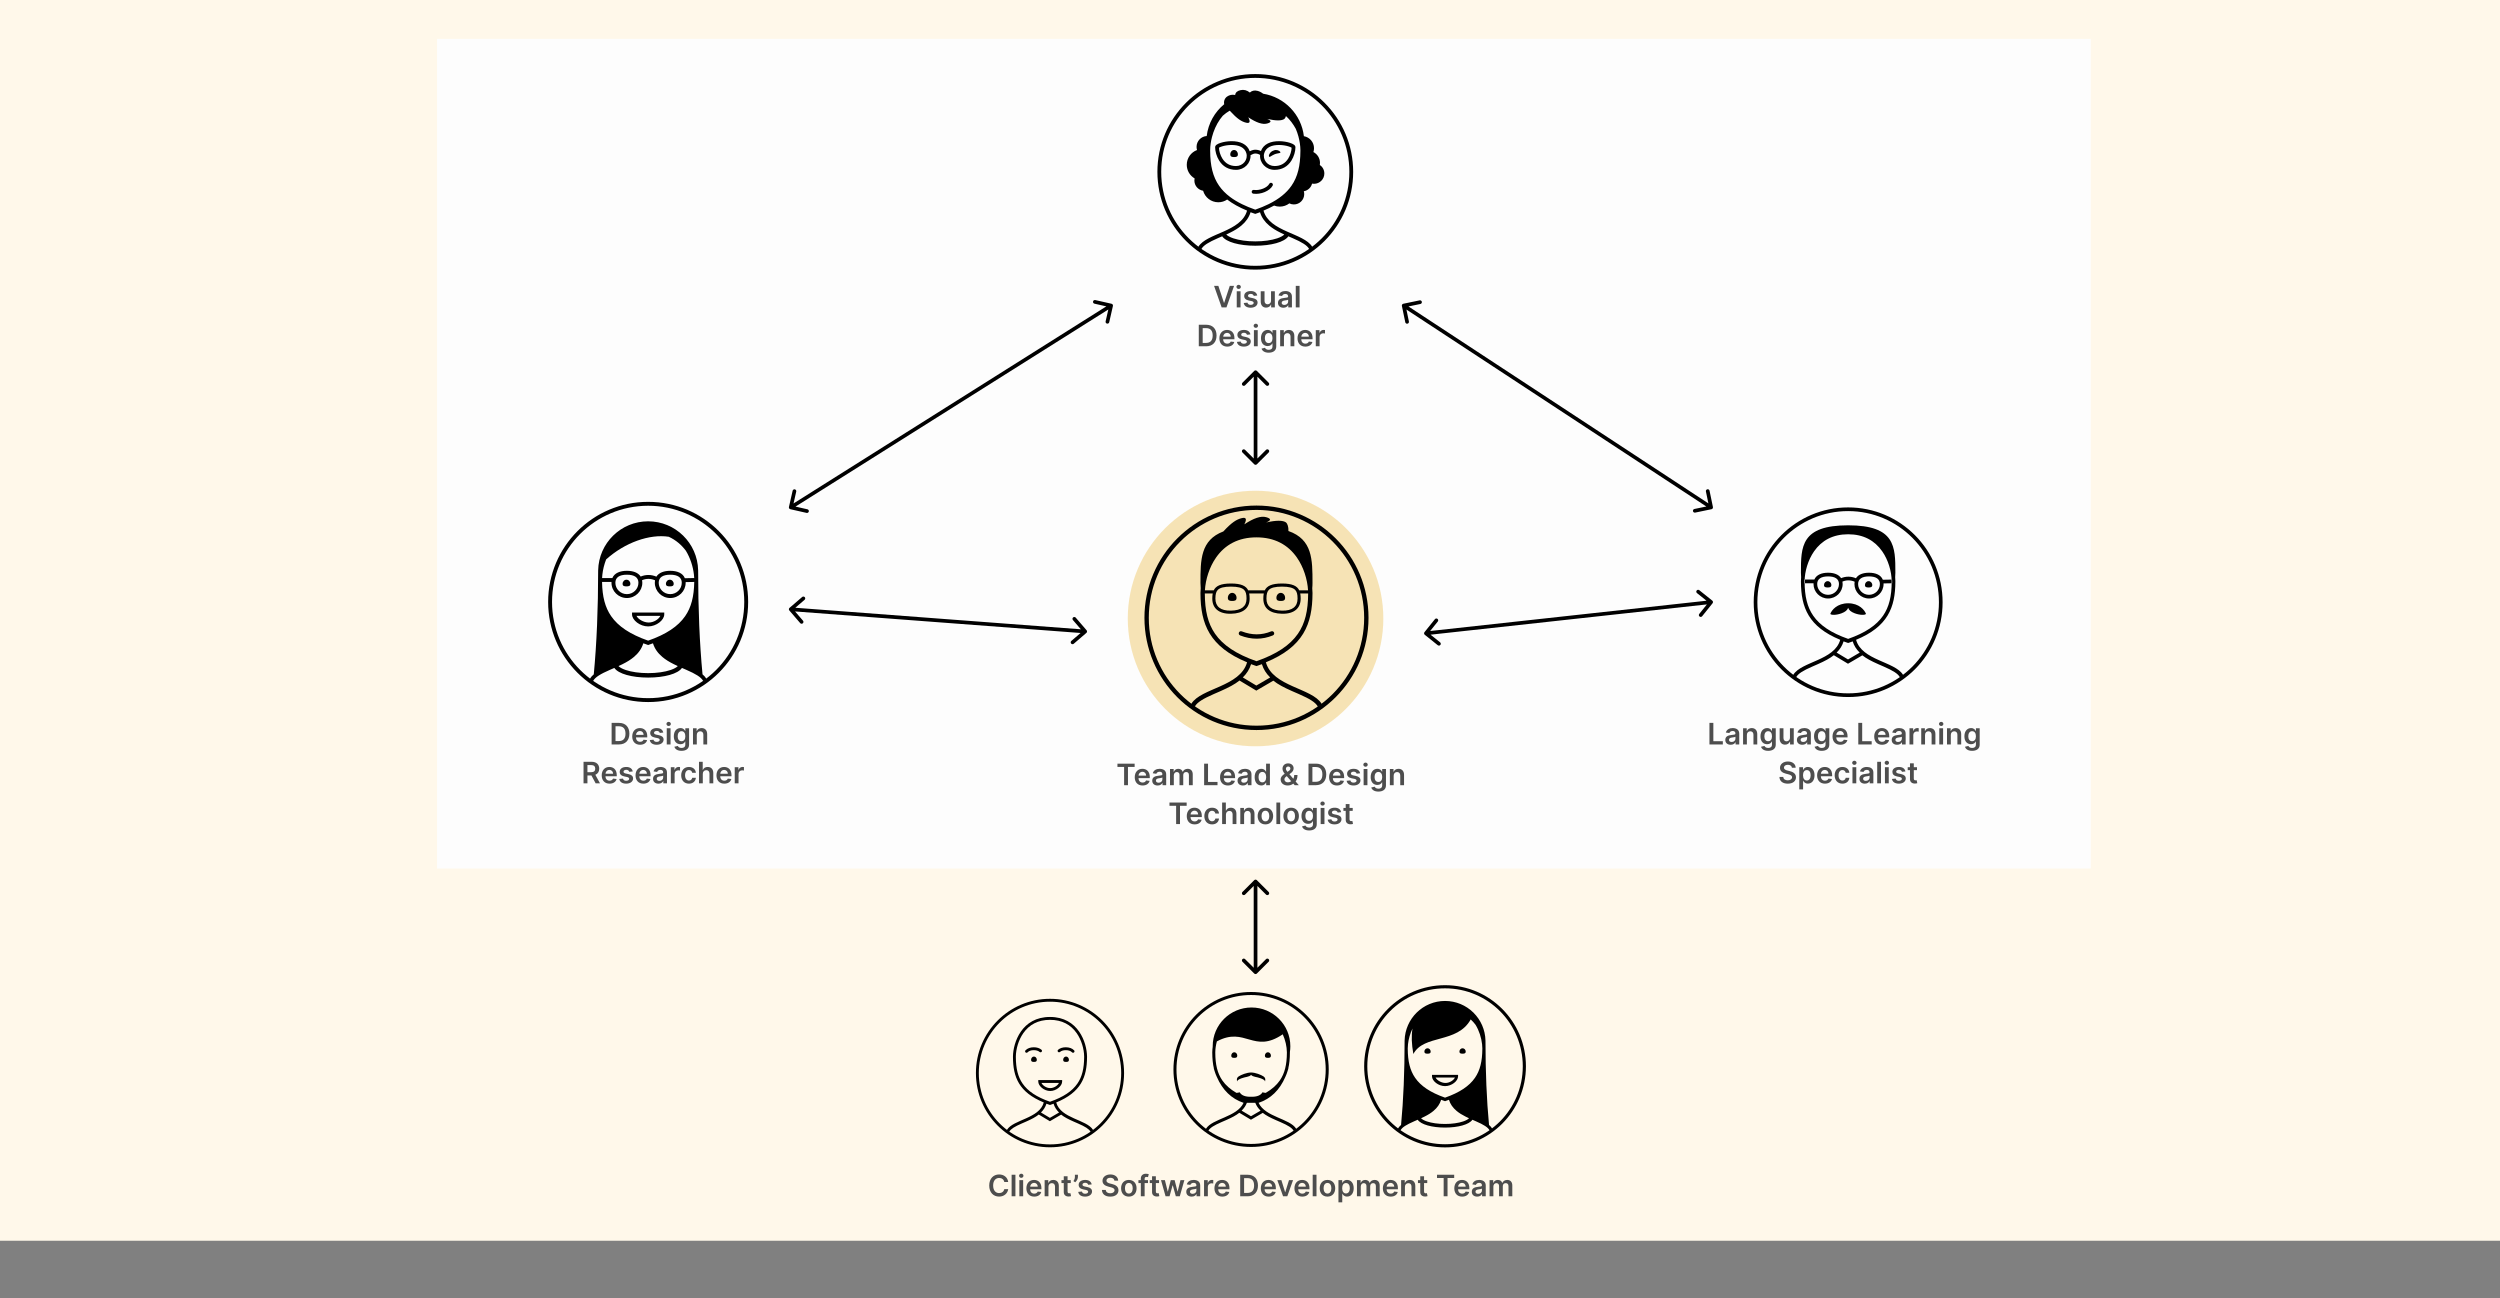 <svg width="1350" height="701" viewBox="0 0 1350 701" fill="none" xmlns="http://www.w3.org/2000/svg">
<rect x="0" y="0" width="1350" height="701" fill="#808080" stroke="none"/>
<rect width="1350" height="670" fill="#FFF8EA"/>
<rect x="236" y="21" width="893" height="448" fill="#FDFDFD"/>
<path fill-rule="evenodd" clip-rule="evenodd" d="M325.128 312.138H330.672C331.813 309.406 334.899 308.237 338.526 308.237C341.777 308.237 344.592 309.176 345.963 311.337C348.715 310.19 351.678 310.208 354.456 311.389C355.815 309.191 358.65 308.237 361.926 308.237C365.599 308.237 368.716 309.436 369.822 312.242L374.871 312.143C374.843 311.555 374.795 310.958 374.728 310.356C374.729 310.354 374.73 310.353 374.731 310.352C374.251 305.988 372.765 301.324 370.379 297.409C368.075 294.33 365.044 291.644 361.133 289.851C350.822 288.262 337.45 292.946 327.318 302.083C326.258 304.789 325.566 307.631 325.267 310.35C325.268 310.352 325.27 310.353 325.271 310.354C325.204 310.956 325.156 311.551 325.128 312.138ZM325.11 314.24C325.242 322.137 326.712 327.944 330.029 332.739C333.811 338.205 340.175 342.517 350 345.954C359.825 342.517 366.189 338.205 369.971 332.739C373.288 327.945 374.758 322.139 374.89 314.246L370.245 314.336C370.25 314.448 370.252 314.561 370.252 314.676C370.252 319.235 366.524 322.932 361.926 322.932C357.328 322.932 353.6 319.235 353.6 314.676C353.6 314.209 353.639 313.77 353.714 313.358C351.416 312.357 348.994 312.337 346.726 313.297C346.809 313.726 346.852 314.185 346.852 314.676C346.852 319.235 343.124 322.932 338.526 322.932C333.928 322.932 330.2 319.235 330.2 314.676C330.2 314.528 330.204 314.383 330.212 314.24H325.11ZM376.994 307.944C376.996 307.942 376.998 307.939 377 307.937C377 328.793 377.787 347.531 379.362 364.15C380.185 364.842 380.872 365.596 381.383 366.436C380.829 366.858 380.265 367.269 379.693 367.669C378.576 365.668 375.812 363.975 370.56 361.681C370.378 361.601 369.173 361.08 368.256 360.68C366.092 363.88 358.733 365.895 350 365.895C341.267 365.895 333.908 363.88 331.744 360.68C330.827 361.08 329.622 361.601 329.44 361.681C324.188 363.975 321.424 365.668 320.307 367.669C319.735 367.269 319.171 366.858 318.617 366.436C319.128 365.596 319.815 364.842 320.638 364.15C322.213 347.531 323 328.793 323 307.937C323.002 307.939 323.004 307.942 323.006 307.944C323.322 293.291 335.287 281.511 350 281.511C364.713 281.511 376.678 293.291 376.994 307.944ZM366.009 359.683C365.263 359.342 364.567 359.012 363.913 358.688H336.087C335.433 359.012 334.737 359.342 333.991 359.683C334.649 360.391 335.959 361.149 337.869 361.797C341.034 362.871 345.366 363.493 350 363.493C354.635 363.493 358.966 362.871 362.131 361.797C364.041 361.149 365.351 360.391 366.009 359.683ZM363.913 358.688C361.348 357.415 359.429 356.223 357.705 354.779C355.209 352.69 353.482 350.259 352.608 347.382C351.977 347.614 351.333 347.842 350.676 348.065L350.542 348.111L350 348.327L349.458 348.111L349.324 348.065C348.667 347.842 348.023 347.614 347.392 347.382C346.518 350.259 344.791 352.69 342.295 354.779C340.571 356.223 338.652 357.415 336.087 358.688H363.913ZM350 379.108C320.177 379.108 296 354.907 296 325.054C296 295.201 320.177 271 350 271C379.823 271 404 295.201 404 325.054C404 354.907 379.823 379.108 350 379.108ZM350 377.006C378.664 377.006 401.9 353.746 401.9 325.054C401.9 296.362 378.664 273.102 350 273.102C321.336 273.102 298.1 296.362 298.1 325.054C298.1 353.746 321.336 377.006 350 377.006ZM350 338.267C345.573 338.267 341.3 334.88 341.3 331.751V330.76H358.7V331.751C358.7 334.88 354.427 338.267 350 338.267ZM350.3 336.165C353.072 336.165 355.787 334.325 356.6 332.562H343.7C344.513 334.325 347.528 336.165 350.3 336.165ZM338.3 316.646C337.14 316.646 336.2 316.484 336.2 315.26C336.2 314.035 337.14 313.042 338.3 313.042C339.46 313.042 340.4 314.035 340.4 315.26C340.4 316.484 339.46 316.646 338.3 316.646ZM361.7 316.646C360.54 316.646 359.6 316.484 359.6 315.26C359.6 314.035 360.54 313.042 361.7 313.042C362.86 313.042 363.8 314.035 363.8 315.26C363.8 316.484 362.86 316.646 361.7 316.646ZM338.526 320.83C341.969 320.83 344.752 318.07 344.752 314.676C344.752 311.826 342.598 310.339 338.526 310.339C334.455 310.339 332.3 311.826 332.3 314.676C332.3 318.07 335.083 320.83 338.526 320.83ZM361.926 320.83C365.369 320.83 368.152 318.07 368.152 314.676C368.152 311.826 365.998 310.339 361.926 310.339C357.855 310.339 355.7 311.826 355.7 314.676C355.7 318.07 358.483 320.83 361.926 320.83Z" fill="black"/>
<path d="M680.437 83.652L680.404 83.632C679.642 83.156 678.762 82.9 677.842 82.9C677.212 82.9 676.351 83.19 675.285 83.796C675.525 88.028 672.011 91.719 667.454 91.719C663.374 91.719 660.335 89.874 658.364 86.753C656.939 84.496 656.173 81.638 656.173 79.535C656.173 78.429 657.312 77.723 659.185 77.121C660.787 76.606 662.776 76.277 664.712 76.24C669.667 76.147 673.51 77.861 674.857 81.695C675.965 81.135 676.954 80.847 677.842 80.847C678.92 80.847 679.962 81.095 680.904 81.561C682.293 77.821 686.103 76.148 691 76.24C692.936 76.277 694.925 76.606 696.528 77.121C698.401 77.723 699.539 78.429 699.539 79.535C699.539 81.638 698.774 84.496 697.348 86.753C695.378 89.874 692.339 91.719 688.259 91.719C683.65 91.719 680.109 87.945 680.437 83.652ZM658.369 79.692C658.316 79.726 658.27 79.757 658.233 79.784C658.292 81.495 658.949 83.831 660.103 85.657C661.713 88.207 664.115 89.666 667.454 89.666C671.26 89.666 674.038 86.247 673.03 82.728C672.15 79.656 669.079 78.211 664.751 78.293C663.015 78.326 661.225 78.623 659.814 79.076C659.195 79.275 658.693 79.492 658.369 79.692ZM697.343 79.692C697.02 79.492 696.517 79.275 695.898 79.076C694.487 78.623 692.697 78.326 690.961 78.293C686.634 78.211 683.563 79.656 682.683 82.728C681.674 86.247 684.453 89.666 688.259 89.666C691.598 89.666 694 88.207 695.61 85.657C696.763 83.831 697.42 81.495 697.479 79.784C697.442 79.757 697.397 79.726 697.343 79.692ZM699.73 69.571C698.377 67.074 696.629 64.697 694.419 62.669C694.199 63.424 693.88 63.981 693.574 64.207C692.118 65.282 689.014 65.282 684.259 64.207C686.685 65.184 686.685 66.016 684.259 66.7C681.834 67.385 678.438 66.26 674.072 63.327C675.333 65.771 674.945 66.749 672.907 66.26C670.396 65.657 668.081 64.164 664.186 59.907C664.119 59.87 664.052 59.834 663.986 59.797C662.645 60.587 661.425 61.491 660.319 62.483C659.783 63.102 659.274 63.757 658.791 64.445C656.812 67.268 655.357 70.608 654.476 73.979C653.847 76.385 653.509 78.806 653.482 81.067C653.482 81.128 653.482 81.188 653.482 81.263L653.483 81.352C653.514 89.519 654.936 95.445 658.307 100.307C659.837 102.514 661.798 104.528 664.253 106.369C664.26 106.374 664.267 106.379 664.273 106.385C666.141 107.783 668.292 109.081 670.755 110.287C672.883 111.329 675.243 112.304 677.853 113.215C680.498 112.291 682.886 111.304 685.036 110.245C690.704 107.456 694.716 104.178 697.4 100.307C700.77 95.445 702.192 89.519 702.224 81.352L702.224 81.26L702.224 81.249C702.224 81.188 702.224 81.128 702.225 81.091C702.196 78.728 701.832 76.195 701.152 73.69C700.775 72.297 700.3 70.913 699.73 69.571ZM662.679 107.752C661.314 108.683 659.664 109.227 657.886 109.227C653.974 109.227 650.678 106.591 649.681 103C647.01 102.585 644.967 100.277 644.967 97.493C644.967 97.098 645.008 96.712 645.086 96.34C642.556 94.865 640.856 92.124 640.856 88.987C640.856 85.335 643.159 82.221 646.394 81.014C646.23 80.474 646.141 79.901 646.141 79.307C646.141 76.199 648.561 73.655 651.62 73.453C652.458 66.555 655.96 60.477 661.067 56.276C660.699 54.627 661.396 53.023 662.584 52.173C663.87 51.255 665.338 50.962 666.989 51.293C667.127 49.961 668.091 49.09 669.882 48.681C671.672 48.271 673.351 48.702 674.917 49.973C676.048 48.936 677.44 48.637 679.094 49.075C680.078 49.336 681.025 49.783 682.098 50.605C693.661 52.471 702.712 61.831 704.096 73.537C707.203 74.076 709.565 76.782 709.565 80.04C709.565 80.76 709.45 81.454 709.236 82.103C711.351 83.203 712.795 85.413 712.795 87.96C712.795 88.338 712.763 88.709 712.702 89.07C714.176 90.073 715.144 91.764 715.144 93.68C715.144 96.758 712.646 99.253 709.565 99.253C709.206 99.253 708.855 99.219 708.515 99.155C707.981 101.269 706.237 102.903 704.062 103.278C704.204 103.77 704.28 104.289 704.28 104.827C704.28 107.905 701.782 110.4 698.701 110.4C697.816 110.4 696.979 110.194 696.235 109.828C694.802 110.923 693.01 111.573 691.066 111.573C689.989 111.573 688.959 111.374 688.011 111.009C686.282 111.963 684.38 112.869 682.291 113.729C685.499 125.234 704.046 125.814 708.57 133.221C708.027 133.634 707.476 134.035 706.916 134.426C705.822 132.472 703.117 130.818 697.977 128.577C697.798 128.499 696.619 127.99 695.721 127.6C693.604 130.725 686.401 132.693 677.853 132.693C669.306 132.693 662.103 130.725 659.985 127.6C659.087 127.99 657.908 128.499 657.73 128.577C652.59 130.818 649.884 132.472 648.791 134.426C648.231 134.035 647.679 133.634 647.136 133.221C651.66 125.814 670.208 125.234 673.415 113.729C669.071 111.942 665.538 109.951 662.679 107.752ZM693.522 126.626C692.792 126.293 692.111 125.97 691.471 125.653H664.236C663.596 125.97 662.914 126.293 662.185 126.626C662.828 127.317 664.11 128.057 665.98 128.69C669.078 129.739 673.317 130.347 677.853 130.347C682.389 130.347 686.628 129.739 689.726 128.69C691.596 128.057 692.878 127.317 693.522 126.626ZM691.471 125.653C688.96 124.41 687.082 123.246 685.394 121.835C682.952 119.794 681.261 117.42 680.406 114.61C679.788 114.836 679.158 115.059 678.515 115.277L677.853 115.502L677.192 115.277C676.548 115.059 675.918 114.836 675.301 114.61C674.445 117.42 672.755 119.794 670.312 121.835C668.624 123.246 666.746 124.41 664.236 125.653H691.471ZM677.853 145.6C648.663 145.6 625 121.961 625 92.8C625 63.639 648.663 40 677.853 40C707.043 40 730.706 63.639 730.706 92.8C730.706 121.961 707.043 145.6 677.853 145.6ZM677.853 143.547C705.908 143.547 728.651 120.827 728.651 92.8C728.651 64.773 705.908 42.053 677.853 42.053C649.798 42.053 627.055 64.773 627.055 92.8C627.055 120.827 649.798 143.547 677.853 143.547ZM676.793 104.594C676.231 104.515 675.839 103.996 675.918 103.435C675.997 102.873 676.516 102.481 677.078 102.56C680.315 103.012 684.341 101.335 685.419 99.255C685.68 98.751 686.3 98.554 686.804 98.815C687.308 99.075 687.506 99.695 687.245 100.198C685.731 103.119 680.836 105.158 676.793 104.594ZM666.402 84.812C665.266 84.812 664.346 84.641 664.346 83.345C664.346 82.049 665.266 80.998 666.402 80.998C667.537 80.998 668.457 82.049 668.457 83.345C668.457 84.641 667.537 84.812 666.402 84.812ZM688.13 83.379C686.162 84.256 685.68 85.067 685.287 84.546C684.894 84.025 685.781 81.916 687.619 81.342C687.727 81.308 687.849 81.242 687.973 81.192C689.25 80.682 690.773 81.269 691.261 81.916C692.037 82.944 690.099 82.502 688.13 83.379Z" fill="black"/>
<path fill-rule="evenodd" clip-rule="evenodd" d="M1023.39 311.688C1023.46 312.433 1023.49 313.148 1023.5 313.822C1023.5 313.883 1023.5 313.943 1023.5 314.004C1023.5 314.038 1023.5 314.073 1023.5 314.107C1023.45 328.095 1019.37 338.431 1002.28 345.495C1005.38 356.651 1023.27 357.214 1027.64 364.396C1027.12 364.796 1026.58 365.186 1026.04 365.565C1026 365.596 1025.95 365.627 1025.91 365.659C1024.86 363.758 1022.25 362.152 1017.28 359.974C1017.04 359.868 1014.91 358.945 1014.27 358.664C1010.42 356.961 1007.82 355.572 1005.67 353.879L997.916 358.414L990.269 353.813C988.114 355.534 985.484 356.941 981.587 358.664C980.95 358.945 978.823 359.868 978.582 359.974C973.673 362.125 971.065 363.718 969.989 365.588C969.978 365.58 969.967 365.572 969.956 365.565C969.416 365.186 968.884 364.796 968.36 364.396C972.726 357.214 990.623 356.651 993.718 345.495C976.63 338.431 972.555 328.095 972.501 314.107C972.5 314.073 972.5 314.038 972.5 314.004C972.5 313.943 972.5 313.883 972.5 313.822C972.508 313.148 972.545 312.433 972.612 311.688C972.538 310.893 972.5 310.086 972.5 309.271C972.5 295.133 972.5 283.671 998 283.671C1023.5 283.671 1023.5 295.133 1023.5 309.271C1023.5 310.086 1023.46 310.893 1023.39 311.688ZM1004.24 352.414C1002.43 350.655 1001.16 348.653 1000.46 346.349C999.867 346.569 999.259 346.784 998.638 346.996L998 347.214L997.362 346.996C996.741 346.784 996.133 346.569 995.537 346.349C994.841 348.647 993.572 350.644 991.778 352.4L997.93 356.101L1004.24 352.414ZM998 376.4C969.833 376.4 947 353.477 947 325.2C947 296.923 969.833 274 998 274C1026.17 274 1049 296.923 1049 325.2C1049 353.477 1026.17 376.4 998 376.4ZM998 374.409C1025.07 374.409 1047.02 352.377 1047.02 325.2C1047.02 298.023 1025.07 275.991 998 275.991C970.929 275.991 948.983 298.023 948.983 325.2C948.983 352.377 970.929 374.409 998 374.409ZM1021.52 313.999C1021.52 313.94 1021.52 313.881 1021.52 313.846C1021.45 308.559 1019.67 302.396 1016.39 297.704C1012.3 291.839 1006.23 288.507 998 288.507C989.77 288.507 983.698 291.839 979.606 297.704C976.333 302.396 974.547 308.559 974.483 313.822C974.483 313.881 974.483 313.94 974.484 314.013L974.484 314.099C974.514 322.019 975.887 327.765 979.139 332.48C982.71 337.657 988.721 341.741 998 344.996C1007.28 341.741 1013.29 337.657 1016.86 332.48C1020.11 327.765 1021.49 322.019 1021.52 314.099L1021.52 314.009L1021.52 313.999ZM998 325.769C1003.95 325.769 1006.92 329.467 1007.63 331.504C1007.26 332.201 1004.5 332.273 1001.54 331.173C999.571 330.44 998.39 329.455 998 328.219C997.61 329.455 996.429 330.44 994.458 331.173C991.502 332.273 988.739 332.201 988.367 331.504C989.075 329.467 992.051 325.769 998 325.769ZM986.95 317.236C985.855 317.236 984.967 317.083 984.967 315.923C984.967 314.763 985.855 313.822 986.95 313.822C988.045 313.822 988.933 314.763 988.933 315.923C988.933 317.083 988.045 317.236 986.95 317.236ZM1009.05 317.236C1007.95 317.236 1007.07 317.083 1007.07 315.923C1007.07 314.763 1007.95 313.822 1009.05 313.822C1010.15 313.822 1011.03 314.763 1011.03 315.923C1011.03 317.083 1010.15 317.236 1009.05 317.236ZM1001.51 314.121C999.337 313.173 997.049 313.154 994.908 314.063C994.986 314.47 995.027 314.905 995.027 315.37C995.027 319.689 991.506 323.19 987.164 323.19C982.821 323.19 979.3 319.689 979.3 315.37C979.3 315.23 979.304 315.092 979.311 314.957H974.2V312.966H979.746C980.824 310.379 983.738 309.271 987.164 309.271C990.234 309.271 992.893 310.161 994.188 312.208C996.786 311.12 999.584 311.137 1002.21 312.257C1003.49 310.175 1006.17 309.271 1009.26 309.271C1012.73 309.271 1015.68 310.406 1016.72 313.064L1021.73 312.966L1021.77 314.957L1017.12 315.048C1017.12 315.153 1017.13 315.261 1017.13 315.37C1017.13 319.689 1013.61 323.19 1009.26 323.19C1004.92 323.19 1001.4 319.689 1001.4 315.37C1001.4 314.927 1001.44 314.511 1001.51 314.121ZM987.164 321.198C990.415 321.198 993.044 318.585 993.044 315.37C993.044 312.671 991.009 311.262 987.164 311.262C983.318 311.262 981.283 312.671 981.283 315.37C981.283 318.585 983.912 321.198 987.164 321.198ZM1009.26 321.198C1012.52 321.198 1015.14 318.585 1015.14 315.37C1015.14 312.671 1013.11 311.262 1009.26 311.262C1005.42 311.262 1003.38 312.671 1003.38 315.37C1003.38 318.585 1006.01 321.198 1009.26 321.198Z" fill="black"/>
<path fill-rule="evenodd" clip-rule="evenodd" d="M802.157 561.934C802.158 561.932 802.16 561.93 802.162 561.928C802.162 578.827 802.799 594.01 804.073 607.475C804.737 608.037 805.293 608.647 805.707 609.327C805.258 609.669 804.803 610.003 804.34 610.327C803.436 608.706 801.2 607.334 796.953 605.475C796.805 605.41 795.831 604.988 795.089 604.664C793.339 607.257 787.387 608.889 780.323 608.889C773.26 608.889 767.308 607.257 765.558 604.664C764.816 604.988 763.842 605.41 763.694 605.475C759.446 607.334 757.211 608.706 756.307 610.327C755.844 610.003 755.389 609.669 754.94 609.327C755.354 608.647 755.909 608.037 756.574 607.475C757.848 594.01 758.485 578.827 758.485 561.928C758.487 561.93 758.489 561.932 758.49 561.934C758.746 550.062 768.423 540.516 780.323 540.516C786.277 540.516 791.673 542.905 795.613 546.778C795.659 546.809 795.706 546.839 795.753 546.87C795.749 546.882 795.745 546.894 795.741 546.906C799.602 550.765 802.03 556.065 802.157 561.934ZM794.183 550.495C786.882 563.644 768.935 558.44 763.217 569.15C762.246 563.816 762.089 559.238 762.747 555.415C761.451 558.11 760.627 561.077 760.319 563.884C760.32 563.885 760.321 563.886 760.322 563.887C760.239 564.637 760.192 565.375 760.184 566.094C760.184 566.135 760.184 566.178 760.184 566.228L760.184 566.302C760.21 573.076 761.386 577.992 764.171 582.025C767.229 586.454 772.377 589.947 780.323 592.732C788.27 589.947 793.418 586.454 796.476 582.025C799.261 577.992 800.437 573.076 800.463 566.302L800.463 566.225L800.463 566.216C800.463 566.178 800.463 566.139 800.463 566.109C800.454 565.385 800.408 564.642 800.324 563.888C800.325 563.887 800.326 563.886 800.327 563.885C799.938 560.349 798.736 556.57 796.806 553.398C796.036 552.366 795.164 551.389 794.183 550.495ZM793.272 603.856C792.669 603.58 792.106 603.313 791.577 603.05H769.07C768.541 603.313 767.978 603.58 767.375 603.856C767.907 604.43 768.966 605.044 770.512 605.569C773.072 606.439 776.575 606.943 780.323 606.943C784.072 606.943 787.575 606.439 790.135 605.569C791.681 605.044 792.74 604.43 793.272 603.856ZM791.577 603.05C789.502 602.018 787.95 601.053 786.555 599.883C784.537 598.19 783.14 596.22 782.433 593.889C781.923 594.077 781.402 594.262 780.87 594.443L780.762 594.48L780.323 594.655L779.885 594.48L779.777 594.443C779.245 594.262 778.724 594.077 778.214 593.889C777.507 596.22 776.11 598.19 774.092 599.883C772.697 601.053 771.145 602.018 769.07 603.05H791.577ZM780.323 619.596C756.202 619.596 736.647 599.987 736.647 575.798C736.647 551.609 756.202 532 780.323 532C804.445 532 824 551.609 824 575.798C824 599.987 804.445 619.596 780.323 619.596ZM780.323 617.892C803.507 617.892 822.301 599.046 822.301 575.798C822.301 552.55 803.507 533.703 780.323 533.703C757.14 533.703 738.346 552.55 738.346 575.798C738.346 599.046 757.14 617.892 780.323 617.892ZM780.323 586.504C776.742 586.504 773.287 583.759 773.287 581.224V580.421H787.36V581.224C787.36 583.759 783.904 586.504 780.323 586.504ZM780.566 584.801C782.808 584.801 785.004 583.309 785.662 581.881H775.228C775.885 583.309 778.324 584.801 780.566 584.801ZM770.86 568.985C769.922 568.985 769.162 568.854 769.162 567.862C769.162 566.869 769.922 566.065 770.86 566.065C771.798 566.065 772.559 566.869 772.559 567.862C772.559 568.854 771.798 568.985 770.86 568.985ZM789.787 568.985C788.849 568.985 788.088 568.854 788.088 567.862C788.088 566.869 788.849 566.065 789.787 566.065C790.725 566.065 791.485 566.869 791.485 567.862C791.485 568.854 790.725 568.985 789.787 568.985Z" fill="black"/>
<path fill-rule="evenodd" clip-rule="evenodd" d="M675.586 619.353C652.433 619.353 633.663 600.621 633.663 577.515C633.663 554.409 652.433 535.678 675.586 535.678C698.74 535.678 717.51 554.409 717.51 577.515C717.51 600.621 698.74 619.353 675.586 619.353ZM675.586 617.726C697.84 617.726 715.88 599.723 715.88 577.515C715.88 555.308 697.84 537.305 675.586 537.305C653.333 537.305 635.293 555.308 635.293 577.515C635.293 599.723 653.333 617.726 675.586 617.726ZM654.859 565.248C654.858 565.154 654.857 565.059 654.857 564.964C654.857 553.411 664.242 544.045 675.819 544.045C687.396 544.045 696.781 553.411 696.781 564.964C696.781 566.031 696.701 567.08 696.547 568.104C696.547 568.142 696.548 568.18 696.548 568.218C696.548 568.268 696.548 568.317 696.548 568.367C696.548 568.395 696.548 568.423 696.548 568.45C696.536 571.572 696.277 574.471 695.622 577.153C695.698 576.966 695.774 576.777 695.85 576.585C695.668 577.212 695.477 577.825 695.276 578.423C694.956 579.489 694.565 580.519 694.094 581.514C690.985 588.686 686.169 593.357 679.646 595.529H679.634C683.238 603.282 696.561 603.998 699.952 609.544C699.521 609.871 699.083 610.189 698.639 610.499C698.603 610.524 698.566 610.55 698.529 610.576C697.665 609.022 695.519 607.71 691.432 605.93C691.234 605.844 689.486 605.089 688.962 604.859C685.796 603.468 683.656 602.333 681.894 600.95L675.517 604.656L669.231 600.896C667.46 602.302 665.298 603.452 662.094 604.859C661.571 605.089 659.822 605.844 659.624 605.93C655.589 607.688 653.445 608.99 652.561 610.518C652.552 610.511 652.543 610.505 652.534 610.499C652.09 610.189 651.652 609.871 651.221 609.544C654.612 603.998 667.935 603.282 671.539 595.529H671.527C665.003 593.357 660.187 588.685 657.078 581.511C656.608 580.519 656.218 579.491 655.898 578.427C655.697 577.828 655.505 577.214 655.323 576.585C655.399 576.777 655.475 576.967 655.552 577.155C654.896 574.472 654.637 571.572 654.625 568.45C654.625 568.423 654.625 568.395 654.625 568.367C654.625 568.317 654.625 568.268 654.625 568.218C654.636 567.306 654.71 566.305 654.859 565.248ZM667.661 590.15C668.24 590.121 668.825 590.016 669.418 589.834C670.377 591.515 672.433 592.322 675.586 592.254C678.74 592.322 680.796 591.515 681.755 589.834C682.348 590.016 682.933 590.121 683.512 590.15C686.855 588.21 689.333 585.997 691.091 583.464C693.764 579.611 694.892 574.916 694.918 568.444L694.918 568.371L694.918 568.363C694.918 568.314 694.918 568.266 694.918 568.238C694.881 565.132 694.111 561.657 692.682 558.524C676.876 569.283 672.503 554.077 657.11 562.351C656.568 564.339 656.278 566.348 656.255 568.218C656.255 568.266 656.255 568.314 656.255 568.374L656.255 568.444C656.28 574.916 657.409 579.611 660.082 583.464C661.84 585.997 664.318 588.21 667.661 590.15ZM677.863 595.529H673.31C672.706 597.102 671.752 598.496 670.472 599.741L675.529 602.766L680.713 599.753C679.427 598.505 678.468 597.107 677.863 595.529ZM675.586 579.142C677.963 579.183 680.897 580.353 682.288 581.26C683.216 581.865 683.488 582.794 683.104 584.049C683.19 583.504 682.452 582.931 680.891 582.332C678.549 581.433 676.635 581.609 675.586 580.447C674.538 581.609 672.624 581.433 670.282 582.332C668.721 582.931 667.983 583.504 668.069 584.049C667.685 582.794 667.957 581.865 668.885 581.26C670.276 580.353 673.21 579.183 675.586 579.142ZM666.503 571.24C665.603 571.24 664.873 571.104 664.873 570.077C664.873 569.05 665.603 568.218 666.503 568.218C667.403 568.218 668.133 569.05 668.133 570.077C668.133 571.104 667.403 571.24 666.503 571.24ZM684.67 571.24C683.77 571.24 683.04 571.104 683.04 570.077C683.04 569.05 683.77 568.218 684.67 568.218C685.57 568.218 686.3 569.05 686.3 570.077C686.3 571.104 685.57 571.24 684.67 571.24Z" fill="black"/>
<path fill-rule="evenodd" clip-rule="evenodd" d="M558.332 573.433C557.473 573.433 556.777 573.304 556.777 572.32C556.777 571.336 557.473 570.538 558.332 570.538C559.191 570.538 559.888 571.336 559.888 572.32C559.888 573.304 559.191 573.433 558.332 573.433ZM575.665 573.433C574.806 573.433 574.109 573.304 574.109 572.32C574.109 571.336 574.806 570.538 575.665 570.538C576.524 570.538 577.22 571.336 577.22 572.32C577.22 573.304 576.524 573.433 575.665 573.433ZM567.11 589.135C563.83 589.135 560.665 586.472 560.665 584.013V583.233H573.554V584.013C573.554 586.472 570.389 589.135 567.11 589.135ZM567.11 587.576C569.18 587.576 571.208 586.154 571.815 584.792H562.404C563.011 586.154 565.039 587.576 567.11 587.576ZM571.889 600.756C570.477 599.378 569.477 597.811 568.93 596.007C568.463 596.179 567.986 596.348 567.499 596.514L566.998 596.684L566.498 596.514C566.011 596.348 565.534 596.179 565.067 596.007C564.521 597.806 563.526 599.37 562.119 600.745L566.944 603.643L571.889 600.756ZM545.004 611.053C545.013 611.059 545.021 611.065 545.03 611.071C545.874 609.607 547.919 608.359 551.769 606.675C551.958 606.593 553.626 605.87 554.126 605.649C557.183 604.3 559.245 603.199 560.935 601.851L566.932 605.454L573.016 601.903C574.697 603.229 576.739 604.316 579.76 605.649C580.259 605.87 581.927 606.593 582.116 606.675C586.015 608.381 588.063 609.638 588.887 611.127C588.922 611.102 588.957 611.078 588.993 611.053C589.416 610.756 589.834 610.451 590.244 610.138C586.821 604.514 572.784 604.073 570.357 595.338C583.759 589.807 586.955 581.714 586.998 570.761C586.998 570.734 586.998 570.707 586.997 570.68C586.998 570.633 586.998 570.585 586.998 570.538C586.907 563.007 582.29 549.156 566.998 549.156C551.707 549.156 547.09 563.007 546.999 570.538C546.999 570.585 546.999 570.633 546.999 570.68C546.999 570.707 546.999 570.734 547 570.761C547.042 581.714 550.238 589.807 563.64 595.338C561.212 604.073 547.176 604.514 543.752 610.138C544.163 610.451 544.581 610.756 545.004 611.053H545.004ZM566.998 619.537C544.908 619.537 527 601.588 527 579.447C527 557.306 544.908 539.356 566.998 539.356C589.089 539.356 606.997 557.306 606.997 579.447C606.997 601.588 589.089 619.537 566.998 619.537ZM566.998 617.978C588.23 617.978 605.441 600.727 605.441 579.447C605.441 558.167 588.23 540.916 566.998 540.916C545.767 540.916 528.555 558.167 528.555 579.447C528.555 600.727 545.767 617.978 566.998 617.978ZM585.442 570.676C585.442 570.63 585.442 570.584 585.442 570.557C585.392 566.417 583.991 561.591 581.424 557.917C578.216 553.325 573.453 550.715 566.998 550.715C560.544 550.715 555.781 553.325 552.573 557.917C550.006 561.591 548.604 566.417 548.555 570.538C548.555 570.584 548.555 570.63 548.555 570.687L548.555 570.755C548.579 576.956 549.655 581.455 552.206 585.147C555.007 589.201 559.721 592.398 566.998 594.948C574.276 592.398 578.99 589.201 581.791 585.147C584.341 581.455 585.418 576.956 585.442 570.755L585.442 570.684L585.442 570.676ZM562.401 566.871C562.727 567.152 562.764 567.644 562.484 567.971C562.204 568.297 561.713 568.334 561.387 568.054C560.65 567.419 559.564 567.086 558.248 567.086C556.794 567.086 555.628 567.49 554.893 568.257C554.596 568.568 554.103 568.578 553.794 568.28C553.484 567.982 553.474 567.488 553.771 567.178C554.83 566.072 556.402 565.527 558.248 565.527C559.91 565.527 561.354 565.97 562.401 566.871ZM571.38 566.871C572.427 565.97 573.871 565.527 575.534 565.527C577.379 565.527 578.951 566.072 580.01 567.178C580.307 567.488 580.298 567.982 579.988 568.28C579.678 568.578 579.186 568.568 578.888 568.257C578.153 567.49 576.987 567.086 575.534 567.086C574.217 567.086 573.131 567.419 572.394 568.054C572.068 568.334 571.577 568.297 571.297 567.971C571.017 567.644 571.055 567.152 571.38 566.871Z" fill="black"/>
<circle cx="678" cy="334" r="69" fill="#F6E3B5"/>
<path fill-rule="evenodd" clip-rule="evenodd" d="M648.25 314.756C648.25 308.545 648.25 302.771 649.795 297.964C651.341 293.157 654.431 289.318 660.613 286.978C665.061 282.159 667.719 280.461 670.601 279.774C672.954 279.212 673.402 280.335 671.946 283.141C676.987 279.774 680.909 278.483 683.71 279.268C686.511 280.054 686.511 281.008 683.71 282.131C689.2 280.896 692.785 280.896 694.465 282.131C695.143 282.628 695.877 284.525 695.75 286.746C708.75 291.298 708.75 302.125 708.75 314.756C708.75 315.238 708.739 315.718 708.716 316.195C708.694 316.672 708.661 317.146 708.617 317.617C708.697 318.499 708.74 319.345 708.75 320.144C708.75 320.215 708.75 320.287 708.75 320.359C708.75 320.399 708.75 320.44 708.75 320.48C708.685 337.041 703.851 349.276 683.58 357.639C687.252 370.846 708.482 371.513 713.661 380.016C713.039 380.489 712.408 380.95 711.767 381.399C711.714 381.436 711.661 381.473 711.608 381.51C710.361 379.26 707.264 377.359 701.367 374.78C701.081 374.655 698.558 373.562 697.803 373.229C693.234 371.214 690.144 369.569 687.602 367.564L678.4 372.933L669.329 367.487C666.773 369.524 663.653 371.189 659.029 373.229C658.274 373.562 655.751 374.655 655.465 374.78C649.642 377.326 646.548 379.212 645.272 381.426C645.259 381.417 645.246 381.408 645.233 381.399C644.592 380.95 643.961 380.489 643.339 380.016C648.518 371.513 669.748 370.846 673.42 357.639C653.149 349.276 648.315 337.041 648.251 320.48C648.25 320.44 648.25 320.399 648.25 320.359C648.25 320.287 648.25 320.215 648.25 320.144C648.26 319.345 648.303 318.499 648.383 317.617C648.295 316.675 648.25 315.721 648.25 314.756ZM706.349 318.797C706.006 312.865 703.922 306.215 700.32 301.062C695.467 294.119 688.263 290.174 678.5 290.174C668.737 290.174 661.533 294.119 656.68 301.062C653.074 306.221 650.989 312.882 650.65 318.797H655.308C655.341 318.797 655.374 318.798 655.406 318.802C656.532 316.437 659.133 315.092 664.719 315.092C670.305 315.092 672.907 316.437 674.033 318.802C674.065 318.798 674.097 318.797 674.131 318.797H682.869C682.903 318.797 682.935 318.798 682.967 318.802C684.093 316.437 686.695 315.092 692.281 315.092C697.867 315.092 700.468 316.437 701.594 318.802C701.626 318.798 701.659 318.797 701.692 318.797H706.349ZM650.603 320.48C650.641 329.851 652.269 336.652 656.125 342.231C660.362 348.36 667.493 353.195 678.5 357.049C689.507 353.195 696.638 348.36 700.875 342.231C704.731 336.652 706.359 329.851 706.397 320.48H702.133C702.301 321.323 702.364 322.253 702.364 323.261C702.364 328.33 698.989 331.565 692.281 331.43C685.572 331.294 682.197 328.33 682.197 323.261C682.197 322.253 682.26 321.323 682.429 320.48H674.571C674.74 321.323 674.803 322.253 674.803 323.261C674.803 328.33 671.428 331.294 664.719 331.43C658.011 331.565 654.636 328.33 654.636 323.261C654.636 322.253 654.699 321.323 654.867 320.48H650.603ZM685.898 365.831C683.761 363.748 682.25 361.378 681.422 358.651C680.715 358.91 679.994 359.166 679.257 359.417L678.5 359.675L677.743 359.417C677.006 359.166 676.285 358.91 675.578 358.651C674.753 361.37 673.247 363.735 671.12 365.814L678.417 370.196L685.898 365.831ZM678.5 394.226C645.087 394.226 618 367.089 618 333.613C618 300.137 645.087 273 678.5 273C711.913 273 739 300.137 739 333.613C739 367.089 711.913 394.226 678.5 394.226ZM678.5 391.869C710.614 391.869 736.647 365.787 736.647 333.613C736.647 301.439 710.614 275.357 678.5 275.357C646.386 275.357 620.353 301.439 620.353 333.613C620.353 365.787 646.386 391.869 678.5 391.869ZM669.671 343.13C669.066 342.895 668.765 342.212 669.001 341.605C669.236 340.998 669.917 340.697 670.523 340.933C673.276 342.004 675.972 342.537 678.615 342.537C681.253 342.537 683.864 342.006 686.456 340.941C687.058 340.694 687.745 340.982 687.991 341.584C688.238 342.187 687.95 342.875 687.349 343.122C684.478 344.302 681.564 344.894 678.615 344.894C675.672 344.894 672.689 344.304 669.671 343.13ZM665.392 324.521C664.092 324.521 663.039 324.325 663.039 322.837C663.039 321.35 664.092 320.144 665.392 320.144C666.691 320.144 667.744 321.35 667.744 322.837C667.744 324.325 666.691 324.521 665.392 324.521ZM691.608 324.521C690.309 324.521 689.256 324.325 689.256 322.837C689.256 321.35 690.309 320.144 691.608 320.144C692.908 320.144 693.961 321.35 693.961 322.837C693.961 324.325 692.908 324.521 691.608 324.521ZM664.686 329.746C670.441 329.63 673.122 327.412 673.122 323.261C673.122 320.829 672.719 319.398 671.777 318.489C670.632 317.385 668.421 316.776 664.719 316.776C661.018 316.776 658.807 317.385 657.662 318.489C656.72 319.398 656.317 320.829 656.317 323.261C656.317 327.515 659.084 329.86 664.686 329.746ZM692.314 329.746C697.916 329.86 700.683 327.515 700.683 323.261C700.683 320.829 700.28 319.398 699.338 318.489C698.193 317.385 695.982 316.776 692.281 316.776C688.579 316.776 686.368 317.385 685.223 318.489C684.281 319.398 683.878 320.829 683.878 323.261C683.878 327.412 686.559 329.63 692.314 329.746Z" fill="black"/>
<path d="M426.025 273.779C425.903 274.317 426.24 274.853 426.779 274.975L435.555 276.967C436.094 277.089 436.63 276.752 436.752 276.213C436.874 275.675 436.537 275.139 435.998 275.017L428.197 273.246L429.967 265.445C430.089 264.906 429.752 264.37 429.213 264.248C428.675 264.126 428.139 264.463 428.017 265.002L426.025 273.779ZM600.975 165.221C601.097 164.683 600.76 164.147 600.221 164.025L591.445 162.033C590.906 161.911 590.37 162.248 590.248 162.787C590.126 163.325 590.463 163.861 591.002 163.983L598.803 165.754L597.033 173.555C596.911 174.094 597.248 174.63 597.787 174.752C598.325 174.874 598.861 174.537 598.983 173.998L600.975 165.221ZM427.533 274.846L600.533 165.846L599.467 164.154L426.467 273.154L427.533 274.846Z" fill="black"/>
<path d="M426.348 328.242C425.929 328.602 425.882 329.233 426.242 329.652L432.109 336.477C432.469 336.896 433.1 336.943 433.519 336.583C433.938 336.223 433.985 335.592 433.625 335.173L428.41 329.106L434.477 323.891C434.896 323.531 434.943 322.9 434.583 322.481C434.223 322.062 433.592 322.015 433.173 322.375L426.348 328.242ZM586.652 341.758C587.071 341.398 587.118 340.767 586.758 340.348L580.891 333.523C580.531 333.104 579.9 333.057 579.481 333.417C579.062 333.777 579.015 334.408 579.375 334.827L584.59 340.894L578.523 346.109C578.104 346.469 578.057 347.1 578.417 347.519C578.777 347.938 579.408 347.985 579.827 347.625L586.652 341.758ZM426.925 329.997L585.925 341.997L586.075 340.003L427.075 328.003L426.925 329.997Z" fill="black"/>
<path d="M769.22 341.374C768.874 341.805 768.943 342.434 769.374 342.78L776.393 348.413C776.824 348.758 777.454 348.689 777.799 348.259C778.145 347.828 778.076 347.199 777.645 346.853L771.406 341.846L776.413 335.607C776.758 335.176 776.689 334.546 776.259 334.201C775.828 333.855 775.199 333.924 774.853 334.355L769.22 341.374ZM924.793 325.748C925.139 325.317 925.07 324.688 924.639 324.342L917.62 318.709C917.189 318.363 916.56 318.432 916.214 318.863C915.868 319.294 915.937 319.923 916.368 320.269L922.608 325.276L917.601 331.515C917.255 331.946 917.324 332.575 917.755 332.921C918.185 333.267 918.815 333.198 919.161 332.767L924.793 325.748ZM770.109 342.994L924.122 326.116L923.904 324.128L769.891 341.006L770.109 342.994Z" fill="black"/>
<path d="M757.797 164.021C757.256 164.133 756.909 164.662 757.021 165.203L758.847 174.016C758.96 174.556 759.489 174.904 760.03 174.792C760.57 174.68 760.918 174.151 760.806 173.61L759.182 165.776L767.016 164.153C767.556 164.04 767.904 163.511 767.792 162.97C767.68 162.43 767.151 162.082 766.61 162.194L757.797 164.021ZM924.203 274.979C924.744 274.867 925.091 274.338 924.979 273.797L923.153 264.984C923.04 264.444 922.511 264.096 921.97 264.208C921.43 264.32 921.082 264.849 921.194 265.39L922.818 273.224L914.984 274.847C914.444 274.96 914.096 275.489 914.208 276.03C914.32 276.57 914.849 276.918 915.39 276.806L924.203 274.979ZM757.451 165.836L923.451 274.836L924.549 273.164L758.549 164.164L757.451 165.836Z" fill="black"/>
<path d="M678.707 200.293C678.317 199.902 677.683 199.902 677.293 200.293L670.929 206.657C670.538 207.047 670.538 207.681 670.929 208.071C671.319 208.462 671.953 208.462 672.343 208.071L678 202.414L683.657 208.071C684.047 208.462 684.681 208.462 685.071 208.071C685.462 207.681 685.462 207.047 685.071 206.657L678.707 200.293ZM677.293 250.707C677.683 251.098 678.317 251.098 678.707 250.707L685.071 244.343C685.462 243.953 685.462 243.319 685.071 242.929C684.681 242.538 684.047 242.538 683.657 242.929L678 248.586L672.343 242.929C671.953 242.538 671.319 242.538 670.929 242.929C670.538 243.319 670.538 243.953 670.929 244.343L677.293 250.707ZM677 201V250H679V201H677Z" fill="black"/>
<path d="M678.707 475.293C678.317 474.902 677.683 474.902 677.293 475.293L670.929 481.657C670.538 482.047 670.538 482.681 670.929 483.071C671.319 483.462 671.953 483.462 672.343 483.071L678 477.414L683.657 483.071C684.047 483.462 684.681 483.462 685.071 483.071C685.462 482.681 685.462 482.047 685.071 481.657L678.707 475.293ZM677.293 525.707C677.683 526.098 678.317 526.098 678.707 525.707L685.071 519.343C685.462 518.953 685.462 518.319 685.071 517.929C684.681 517.538 684.047 517.538 683.657 517.929L678 523.586L672.343 517.929C671.953 517.538 671.319 517.538 670.929 517.929C670.538 518.319 670.538 518.953 670.929 519.343L677.293 525.707ZM677 476V525H679V476H677Z" fill="black"/>
<path d="M657.908 154.364H655.595L659.692 166H662.294L666.396 154.364H664.078L661.055 163.523H660.936L657.908 154.364ZM667.838 166H669.895V157.273H667.838V166ZM668.872 156.034C669.526 156.034 670.06 155.534 670.06 154.92C670.06 154.301 669.526 153.801 668.872 153.801C668.213 153.801 667.679 154.301 667.679 154.92C667.679 155.534 668.213 156.034 668.872 156.034ZM678.908 159.58C678.624 158.102 677.442 157.159 675.396 157.159C673.294 157.159 671.862 158.193 671.868 159.807C671.862 161.08 672.646 161.92 674.322 162.267L675.811 162.58C676.612 162.756 676.987 163.08 676.987 163.574C676.987 164.17 676.339 164.619 675.362 164.619C674.419 164.619 673.805 164.21 673.629 163.426L671.624 163.619C671.879 165.222 673.226 166.17 675.368 166.17C677.55 166.17 679.089 165.04 679.095 163.386C679.089 162.142 678.288 161.381 676.641 161.023L675.152 160.705C674.266 160.506 673.913 160.199 673.919 159.693C673.913 159.102 674.567 158.693 675.425 158.693C676.374 158.693 676.874 159.21 677.033 159.784L678.908 159.58ZM686.354 162.33C686.354 163.659 685.405 164.318 684.496 164.318C683.507 164.318 682.848 163.619 682.848 162.511V157.273H680.791V162.83C680.791 164.926 681.984 166.114 683.7 166.114C685.007 166.114 685.928 165.426 686.325 164.449H686.416V166H688.411V157.273H686.354V162.33ZM693.037 166.176C694.406 166.176 695.224 165.534 695.599 164.801H695.668V166H697.645V160.159C697.645 157.852 695.764 157.159 694.099 157.159C692.264 157.159 690.855 157.977 690.401 159.568L692.321 159.841C692.526 159.244 693.105 158.733 694.111 158.733C695.065 158.733 695.588 159.222 695.588 160.08V160.114C695.588 160.705 694.969 160.733 693.429 160.898C691.736 161.08 690.116 161.585 690.116 163.551C690.116 165.267 691.372 166.176 693.037 166.176ZM693.571 164.665C692.713 164.665 692.099 164.273 692.099 163.517C692.099 162.727 692.787 162.398 693.707 162.267C694.247 162.193 695.327 162.057 695.594 161.841V162.869C695.594 163.841 694.81 164.665 693.571 164.665ZM701.77 154.364H699.713V166H701.77V154.364ZM651.286 187C654.832 187 656.934 184.807 656.934 181.17C656.934 177.545 654.832 175.364 651.366 175.364H647.343V187H651.286ZM649.451 185.176V177.188H651.246C653.61 177.188 654.843 178.506 654.843 181.17C654.843 183.847 653.61 185.176 651.184 185.176H649.451ZM662.71 187.17C664.744 187.17 666.141 186.176 666.505 184.659L664.585 184.443C664.306 185.182 663.624 185.568 662.738 185.568C661.408 185.568 660.528 184.693 660.511 183.199H666.59V182.568C666.59 179.506 664.749 178.159 662.602 178.159C660.102 178.159 658.471 179.994 658.471 182.688C658.471 185.426 660.079 187.17 662.71 187.17ZM660.516 181.812C660.579 180.699 661.403 179.761 662.63 179.761C663.812 179.761 664.607 180.625 664.619 181.812H660.516ZM675.228 180.58C674.944 179.102 673.762 178.159 671.717 178.159C669.614 178.159 668.183 179.193 668.188 180.807C668.183 182.08 668.967 182.92 670.643 183.267L672.131 183.58C672.933 183.756 673.308 184.08 673.308 184.574C673.308 185.17 672.66 185.619 671.683 185.619C670.739 185.619 670.126 185.21 669.95 184.426L667.944 184.619C668.2 186.222 669.546 187.17 671.688 187.17C673.87 187.17 675.41 186.04 675.415 184.386C675.41 183.142 674.609 182.381 672.961 182.023L671.472 181.705C670.586 181.506 670.234 181.199 670.239 180.693C670.234 180.102 670.887 179.693 671.745 179.693C672.694 179.693 673.194 180.21 673.353 180.784L675.228 180.58ZM677.112 187H679.168V178.273H677.112V187ZM678.146 177.034C678.799 177.034 679.333 176.534 679.333 175.92C679.333 175.301 678.799 174.801 678.146 174.801C677.487 174.801 676.952 175.301 676.952 175.92C676.952 176.534 677.487 177.034 678.146 177.034ZM685.079 190.455C687.437 190.455 689.175 189.375 689.175 187.142V178.273H687.147V179.716H687.033C686.721 179.085 686.067 178.159 684.528 178.159C682.511 178.159 680.925 179.739 680.925 182.608C680.925 185.455 682.511 186.875 684.522 186.875C686.016 186.875 686.715 186.074 687.033 185.432H687.136V187.085C687.136 188.369 686.283 188.898 685.113 188.898C683.874 188.898 683.329 188.312 683.079 187.801L681.227 188.25C681.602 189.472 682.857 190.455 685.079 190.455ZM685.096 185.261C683.738 185.261 683.022 184.205 683.022 182.597C683.022 181.011 683.727 179.847 685.096 179.847C686.42 179.847 687.147 180.943 687.147 182.597C687.147 184.261 686.408 185.261 685.096 185.261ZM693.34 181.886C693.34 180.625 694.102 179.898 695.187 179.898C696.249 179.898 696.886 180.597 696.886 181.761V187H698.942V181.443C698.948 179.352 697.755 178.159 695.954 178.159C694.647 178.159 693.749 178.784 693.352 179.756H693.249V178.273H691.283V187H693.34V181.886ZM704.897 187.17C706.931 187.17 708.329 186.176 708.692 184.659L706.772 184.443C706.494 185.182 705.812 185.568 704.925 185.568C703.596 185.568 702.715 184.693 702.698 183.199H708.778V182.568C708.778 179.506 706.937 178.159 704.789 178.159C702.289 178.159 700.658 179.994 700.658 182.688C700.658 185.426 702.266 187.17 704.897 187.17ZM702.704 181.812C702.766 180.699 703.59 179.761 704.817 179.761C705.999 179.761 706.795 180.625 706.806 181.812H702.704ZM710.518 187H712.575V181.869C712.575 180.761 713.41 179.977 714.54 179.977C714.887 179.977 715.319 180.04 715.495 180.097V178.205C715.308 178.17 714.984 178.148 714.756 178.148C713.756 178.148 712.921 178.716 712.603 179.727H712.512V178.273H710.518V187Z" fill="#4D4D4D"/>
<path d="M603.418 414.131H607.014V424H609.105V414.131H612.702V412.364H603.418V414.131ZM616.999 424.17C619.033 424.17 620.43 423.176 620.794 421.659L618.874 421.443C618.595 422.182 617.913 422.568 617.027 422.568C615.697 422.568 614.817 421.693 614.8 420.199H620.879V419.568C620.879 416.506 619.038 415.159 616.891 415.159C614.391 415.159 612.76 416.994 612.76 419.688C612.76 422.426 614.368 424.17 616.999 424.17ZM614.805 418.812C614.868 417.699 615.692 416.761 616.919 416.761C618.101 416.761 618.896 417.625 618.908 418.812H614.805ZM625.131 424.176C626.5 424.176 627.318 423.534 627.693 422.801H627.761V424H629.739V418.159C629.739 415.852 627.858 415.159 626.193 415.159C624.358 415.159 622.949 415.977 622.494 417.568L624.415 417.841C624.619 417.244 625.199 416.733 626.205 416.733C627.159 416.733 627.682 417.222 627.682 418.08V418.114C627.682 418.705 627.062 418.733 625.523 418.898C623.83 419.08 622.21 419.585 622.21 421.551C622.21 423.267 623.466 424.176 625.131 424.176ZM625.665 422.665C624.807 422.665 624.193 422.273 624.193 421.517C624.193 420.727 624.881 420.398 625.801 420.267C626.341 420.193 627.42 420.057 627.688 419.841V420.869C627.688 421.841 626.903 422.665 625.665 422.665ZM631.807 424H633.864V418.693C633.864 417.619 634.58 416.892 635.466 416.892C636.335 416.892 636.932 417.477 636.932 418.375V424H638.949V418.557C638.949 417.574 639.534 416.892 640.528 416.892C641.358 416.892 642.017 417.381 642.017 418.46V424H644.08V418.142C644.08 416.193 642.955 415.159 641.352 415.159C640.085 415.159 639.119 415.784 638.733 416.756H638.642C638.307 415.767 637.46 415.159 636.284 415.159C635.114 415.159 634.239 415.761 633.875 416.756H633.773V415.273H631.807V424ZM650.226 424H657.459V422.233H652.334V412.364H650.226V424ZM663.061 424.17C665.095 424.17 666.493 423.176 666.857 421.659L664.936 421.443C664.658 422.182 663.976 422.568 663.089 422.568C661.76 422.568 660.879 421.693 660.862 420.199H666.942V419.568C666.942 416.506 665.101 415.159 662.953 415.159C660.453 415.159 658.822 416.994 658.822 419.688C658.822 422.426 660.43 424.17 663.061 424.17ZM660.868 418.812C660.93 417.699 661.754 416.761 662.982 416.761C664.163 416.761 664.959 417.625 664.97 418.812H660.868ZM671.193 424.176C672.562 424.176 673.381 423.534 673.756 422.801H673.824V424H675.801V418.159C675.801 415.852 673.92 415.159 672.256 415.159C670.42 415.159 669.011 415.977 668.557 417.568L670.477 417.841C670.682 417.244 671.261 416.733 672.267 416.733C673.222 416.733 673.744 417.222 673.744 418.08V418.114C673.744 418.705 673.125 418.733 671.585 418.898C669.892 419.08 668.273 419.585 668.273 421.551C668.273 423.267 669.528 424.176 671.193 424.176ZM671.727 422.665C670.869 422.665 670.256 422.273 670.256 421.517C670.256 420.727 670.943 420.398 671.864 420.267C672.403 420.193 673.483 420.057 673.75 419.841V420.869C673.75 421.841 672.966 422.665 671.727 422.665ZM681.108 424.153C682.608 424.153 683.284 423.261 683.608 422.625H683.733V424H685.756V412.364H683.693V416.716H683.608C683.295 416.085 682.653 415.159 681.114 415.159C679.097 415.159 677.511 416.739 677.511 419.648C677.511 422.523 679.051 424.153 681.108 424.153ZM681.682 422.466C680.324 422.466 679.608 421.273 679.608 419.636C679.608 418.011 680.312 416.847 681.682 416.847C683.006 416.847 683.733 417.943 683.733 419.636C683.733 421.33 682.994 422.466 681.682 422.466ZM695.393 424.17C696.422 424.17 697.564 423.852 698.376 423.148L699.121 424H701.348L699.643 422.006C700.212 421.244 700.655 420.114 700.655 418.517H698.888C698.888 419.284 698.706 419.972 698.399 420.545L696.274 418.057L697.007 417.517C697.979 416.812 698.553 415.966 698.553 414.864C698.553 413.443 697.433 412.222 695.598 412.222C693.757 412.222 692.547 413.443 692.547 415.097C692.547 416.136 693.07 416.983 693.74 417.812C692.445 418.705 691.558 419.54 691.558 420.909C691.558 422.761 693.013 424.17 695.393 424.17ZM697.257 421.864C696.706 422.261 696.075 422.477 695.456 422.477C694.314 422.477 693.575 421.739 693.575 420.818C693.575 420.415 693.882 419.807 694.655 419.239L694.842 419.102L697.257 421.864ZM695.223 416.801C694.734 416.199 694.382 415.659 694.382 415.125C694.382 414.494 694.882 413.909 695.626 413.909C696.359 413.909 696.808 414.455 696.808 414.955C696.808 415.545 696.49 415.96 695.882 416.352L695.223 416.801ZM710.528 424C714.074 424 716.176 421.807 716.176 418.17C716.176 414.545 714.074 412.364 710.608 412.364H706.585V424H710.528ZM708.693 422.176V414.188H710.489C712.852 414.188 714.085 415.506 714.085 418.17C714.085 420.847 712.852 422.176 710.426 422.176H708.693ZM721.952 424.17C723.986 424.17 725.384 423.176 725.747 421.659L723.827 421.443C723.548 422.182 722.866 422.568 721.98 422.568C720.651 422.568 719.77 421.693 719.753 420.199H725.832V419.568C725.832 416.506 723.991 415.159 721.844 415.159C719.344 415.159 717.713 416.994 717.713 419.688C717.713 422.426 719.321 424.17 721.952 424.17ZM719.759 418.812C719.821 417.699 720.645 416.761 721.872 416.761C723.054 416.761 723.849 417.625 723.861 418.812H719.759ZM734.47 417.58C734.186 416.102 733.004 415.159 730.959 415.159C728.857 415.159 727.425 416.193 727.43 417.807C727.425 419.08 728.209 419.92 729.885 420.267L731.374 420.58C732.175 420.756 732.55 421.08 732.55 421.574C732.55 422.17 731.902 422.619 730.925 422.619C729.982 422.619 729.368 422.21 729.192 421.426L727.186 421.619C727.442 423.222 728.788 424.17 730.93 424.17C733.112 424.17 734.652 423.04 734.658 421.386C734.652 420.142 733.851 419.381 732.203 419.023L730.714 418.705C729.828 418.506 729.476 418.199 729.482 417.693C729.476 417.102 730.129 416.693 730.987 416.693C731.936 416.693 732.436 417.21 732.595 417.784L734.47 417.58ZM736.354 424H738.411V415.273H736.354V424ZM737.388 414.034C738.041 414.034 738.575 413.534 738.575 412.92C738.575 412.301 738.041 411.801 737.388 411.801C736.729 411.801 736.195 412.301 736.195 412.92C736.195 413.534 736.729 414.034 737.388 414.034ZM744.321 427.455C746.679 427.455 748.418 426.375 748.418 424.142V415.273H746.389V416.716H746.276C745.963 416.085 745.31 415.159 743.77 415.159C741.753 415.159 740.168 416.739 740.168 419.608C740.168 422.455 741.753 423.875 743.764 423.875C745.259 423.875 745.957 423.074 746.276 422.432H746.378V424.085C746.378 425.369 745.526 425.898 744.355 425.898C743.116 425.898 742.571 425.312 742.321 424.801L740.469 425.25C740.844 426.472 742.099 427.455 744.321 427.455ZM744.338 422.261C742.98 422.261 742.264 421.205 742.264 419.597C742.264 418.011 742.969 416.847 744.338 416.847C745.662 416.847 746.389 417.943 746.389 419.597C746.389 421.261 745.651 422.261 744.338 422.261ZM752.582 418.886C752.582 417.625 753.344 416.898 754.429 416.898C755.491 416.898 756.128 417.597 756.128 418.761V424H758.185V418.443C758.19 416.352 756.997 415.159 755.196 415.159C753.889 415.159 752.991 415.784 752.594 416.756H752.491V415.273H750.526V424H752.582V418.886ZM631.511 435.131H635.108V445H637.199V435.131H640.795V433.364H631.511V435.131ZM645.092 445.17C647.126 445.17 648.524 444.176 648.888 442.659L646.967 442.443C646.689 443.182 646.007 443.568 645.121 443.568C643.791 443.568 642.911 442.693 642.893 441.199H648.973V440.568C648.973 437.506 647.132 436.159 644.984 436.159C642.484 436.159 640.854 437.994 640.854 440.688C640.854 443.426 642.462 445.17 645.092 445.17ZM642.899 439.812C642.962 438.699 643.786 437.761 645.013 437.761C646.195 437.761 646.99 438.625 647.001 439.812H642.899ZM654.52 445.17C656.713 445.17 658.111 443.869 658.259 442.017H656.293C656.116 442.955 655.44 443.494 654.537 443.494C653.253 443.494 652.423 442.42 652.423 440.636C652.423 438.875 653.27 437.818 654.537 437.818C655.526 437.818 656.134 438.455 656.293 439.295H658.259C658.116 437.403 656.639 436.159 654.509 436.159C651.952 436.159 650.338 438.006 650.338 440.67C650.338 443.312 651.912 445.17 654.52 445.17ZM662.004 439.886C662.004 438.625 662.788 437.898 663.891 437.898C664.97 437.898 665.607 438.585 665.607 439.761V445H667.663V439.443C667.663 437.335 666.47 436.159 664.658 436.159C663.317 436.159 662.464 436.767 662.061 437.756H661.959V433.364H659.947V445H662.004V439.886ZM671.817 439.886C671.817 438.625 672.578 437.898 673.663 437.898C674.726 437.898 675.362 438.597 675.362 439.761V445H677.419V439.443C677.425 437.352 676.232 436.159 674.43 436.159C673.124 436.159 672.226 436.784 671.828 437.756H671.726V436.273H669.76V445H671.817V439.886ZM683.317 445.17C685.874 445.17 687.499 443.369 687.499 440.67C687.499 437.966 685.874 436.159 683.317 436.159C680.76 436.159 679.135 437.966 679.135 440.67C679.135 443.369 680.76 445.17 683.317 445.17ZM683.328 443.523C681.913 443.523 681.22 442.261 681.22 440.665C681.22 439.068 681.913 437.79 683.328 437.79C684.72 437.79 685.413 439.068 685.413 440.665C685.413 442.261 684.72 443.523 683.328 443.523ZM691.301 433.364H689.244V445H691.301V433.364ZM697.223 445.17C699.78 445.17 701.405 443.369 701.405 440.67C701.405 437.966 699.78 436.159 697.223 436.159C694.666 436.159 693.041 437.966 693.041 440.67C693.041 443.369 694.666 445.17 697.223 445.17ZM697.234 443.523C695.82 443.523 695.126 442.261 695.126 440.665C695.126 439.068 695.82 437.79 697.234 437.79C698.626 437.79 699.32 439.068 699.32 440.665C699.32 442.261 698.626 443.523 697.234 443.523ZM706.946 448.455C709.304 448.455 711.043 447.375 711.043 445.142V436.273H709.014V437.716H708.901C708.588 437.085 707.935 436.159 706.395 436.159C704.378 436.159 702.793 437.739 702.793 440.608C702.793 443.455 704.378 444.875 706.389 444.875C707.884 444.875 708.582 444.074 708.901 443.432H709.003V445.085C709.003 446.369 708.151 446.898 706.98 446.898C705.741 446.898 705.196 446.312 704.946 445.801L703.094 446.25C703.469 447.472 704.724 448.455 706.946 448.455ZM706.963 443.261C705.605 443.261 704.889 442.205 704.889 440.597C704.889 439.011 705.594 437.847 706.963 437.847C708.287 437.847 709.014 438.943 709.014 440.597C709.014 442.261 708.276 443.261 706.963 443.261ZM713.151 445H715.207V436.273H713.151V445ZM714.185 435.034C714.838 435.034 715.372 434.534 715.372 433.92C715.372 433.301 714.838 432.801 714.185 432.801C713.526 432.801 712.991 433.301 712.991 433.92C712.991 434.534 713.526 435.034 714.185 435.034ZM724.22 438.58C723.936 437.102 722.754 436.159 720.709 436.159C718.607 436.159 717.175 437.193 717.18 438.807C717.175 440.08 717.959 440.92 719.635 441.267L721.124 441.58C721.925 441.756 722.3 442.08 722.3 442.574C722.3 443.17 721.652 443.619 720.675 443.619C719.732 443.619 719.118 443.21 718.942 442.426L716.936 442.619C717.192 444.222 718.538 445.17 720.68 445.17C722.862 445.17 724.402 444.04 724.408 442.386C724.402 441.142 723.601 440.381 721.953 440.023L720.464 439.705C719.578 439.506 719.226 439.199 719.232 438.693C719.226 438.102 719.879 437.693 720.737 437.693C721.686 437.693 722.186 438.21 722.345 438.784L724.22 438.58ZM730.462 436.273H728.74V434.182H726.683V436.273H725.445V437.864H726.683V442.716C726.672 444.358 727.865 445.165 729.411 445.119C729.996 445.102 730.399 444.989 730.621 444.915L730.274 443.307C730.161 443.335 729.928 443.386 729.672 443.386C729.155 443.386 728.74 443.205 728.74 442.375V437.864H730.462V436.273Z" fill="#4D4D4D"/>
<path d="M544.436 638.29C544.078 635.705 542.089 634.205 539.51 634.205C536.47 634.205 534.18 636.42 534.18 640.182C534.18 643.938 536.442 646.159 539.51 646.159C542.277 646.159 544.112 644.369 544.436 642.148L542.311 642.136C542.044 643.5 540.93 644.267 539.538 644.267C537.652 644.267 536.3 642.852 536.3 640.182C536.3 637.557 537.641 636.097 539.544 636.097C540.959 636.097 542.067 636.898 542.311 638.29H544.436ZM548.332 634.364H546.276V646H548.332V634.364ZM550.447 646H552.504V637.273H550.447V646ZM551.482 636.034C552.135 636.034 552.669 635.534 552.669 634.92C552.669 634.301 552.135 633.801 551.482 633.801C550.822 633.801 550.288 634.301 550.288 634.92C550.288 635.534 550.822 636.034 551.482 636.034ZM558.483 646.17C560.517 646.17 561.915 645.176 562.278 643.659L560.358 643.443C560.08 644.182 559.398 644.568 558.511 644.568C557.182 644.568 556.301 643.693 556.284 642.199H562.364V641.568C562.364 638.506 560.523 637.159 558.375 637.159C555.875 637.159 554.244 638.994 554.244 641.688C554.244 644.426 555.852 646.17 558.483 646.17ZM556.29 640.812C556.352 639.699 557.176 638.761 558.403 638.761C559.585 638.761 560.381 639.625 560.392 640.812H556.29ZM566.161 640.886C566.161 639.625 566.922 638.898 568.007 638.898C569.07 638.898 569.706 639.597 569.706 640.761V646H571.763V640.443C571.768 638.352 570.575 637.159 568.774 637.159C567.467 637.159 566.57 637.784 566.172 638.756H566.07V637.273H564.104V646H566.161V640.886ZM578.212 637.273H576.49V635.182H574.433V637.273H573.195V638.864H574.433V643.716C574.422 645.358 575.615 646.165 577.161 646.119C577.746 646.102 578.149 645.989 578.371 645.915L578.024 644.307C577.911 644.335 577.678 644.386 577.422 644.386C576.905 644.386 576.49 644.205 576.49 643.375V638.864H578.212V637.273ZM582.082 634.364H580.446V635.534C580.446 636.46 580.082 637.17 579.668 637.795L580.622 638.415C581.457 637.722 582.082 636.528 582.082 635.523V634.364ZM589.517 639.58C589.233 638.102 588.051 637.159 586.006 637.159C583.903 637.159 582.472 638.193 582.477 639.807C582.472 641.08 583.256 641.92 584.932 642.267L586.42 642.58C587.222 642.756 587.597 643.08 587.597 643.574C587.597 644.17 586.949 644.619 585.972 644.619C585.028 644.619 584.415 644.21 584.239 643.426L582.233 643.619C582.489 645.222 583.835 646.17 585.977 646.17C588.159 646.17 589.699 645.04 589.705 643.386C589.699 642.142 588.898 641.381 587.25 641.023L585.761 640.705C584.875 640.506 584.523 640.199 584.528 639.693C584.523 639.102 585.176 638.693 586.034 638.693C586.983 638.693 587.483 639.21 587.642 639.784L589.517 639.58ZM601.784 637.562H603.812C603.773 635.597 602.097 634.205 599.619 634.205C597.176 634.205 595.341 635.58 595.347 637.636C595.347 639.307 596.534 640.267 598.449 640.761L599.773 641.102C601.028 641.42 601.858 641.812 601.864 642.716C601.858 643.71 600.915 644.375 599.54 644.375C598.222 644.375 597.199 643.784 597.114 642.562H595.04C595.125 644.875 596.847 646.176 599.557 646.176C602.347 646.176 603.966 644.784 603.972 642.733C603.966 640.716 602.301 639.795 600.551 639.381L599.46 639.108C598.506 638.881 597.472 638.477 597.483 637.506C597.489 636.631 598.273 635.989 599.591 635.989C600.847 635.989 601.676 636.574 601.784 637.562ZM609.567 646.17C612.124 646.17 613.749 644.369 613.749 641.67C613.749 638.966 612.124 637.159 609.567 637.159C607.01 637.159 605.385 638.966 605.385 641.67C605.385 644.369 607.01 646.17 609.567 646.17ZM609.578 644.523C608.163 644.523 607.47 643.261 607.47 641.665C607.47 640.068 608.163 638.79 609.578 638.79C610.97 638.79 611.663 640.068 611.663 641.665C611.663 643.261 610.97 644.523 609.578 644.523ZM619.915 637.273H618.102V636.585C618.102 635.903 618.386 635.523 619.153 635.523C619.477 635.523 619.75 635.597 619.92 635.648L620.335 634.057C620.068 633.966 619.483 633.818 618.773 633.818C617.256 633.818 616.045 634.688 616.045 636.449V637.273H614.756V638.864H616.045V646H618.102V638.864H619.915V637.273ZM625.884 637.273H624.162V635.182H622.105V637.273H620.866V638.864H622.105V643.716C622.094 645.358 623.287 646.165 624.832 646.119C625.418 646.102 625.821 645.989 626.043 645.915L625.696 644.307C625.582 644.335 625.349 644.386 625.094 644.386C624.577 644.386 624.162 644.205 624.162 643.375V638.864H625.884V637.273ZM629.405 646H631.553L633.189 640.102H633.308L634.945 646H637.087L639.558 637.273H637.456L635.945 643.375H635.859L634.291 637.273H632.217L630.649 643.409H630.57L629.036 637.273H626.939L629.405 646ZM643.506 646.176C644.875 646.176 645.693 645.534 646.068 644.801H646.136V646H648.114V640.159C648.114 637.852 646.233 637.159 644.568 637.159C642.733 637.159 641.324 637.977 640.869 639.568L642.79 639.841C642.994 639.244 643.574 638.733 644.58 638.733C645.534 638.733 646.057 639.222 646.057 640.08V640.114C646.057 640.705 645.438 640.733 643.898 640.898C642.205 641.08 640.585 641.585 640.585 643.551C640.585 645.267 641.841 646.176 643.506 646.176ZM644.04 644.665C643.182 644.665 642.568 644.273 642.568 643.517C642.568 642.727 643.256 642.398 644.176 642.267C644.716 642.193 645.795 642.057 646.062 641.841V642.869C646.062 643.841 645.278 644.665 644.04 644.665ZM650.182 646H652.239V640.869C652.239 639.761 653.074 638.977 654.205 638.977C654.551 638.977 654.983 639.04 655.159 639.097V637.205C654.972 637.17 654.648 637.148 654.42 637.148C653.42 637.148 652.585 637.716 652.267 638.727H652.176V637.273H650.182V646ZM660.03 646.17C662.064 646.17 663.462 645.176 663.825 643.659L661.905 643.443C661.626 644.182 660.945 644.568 660.058 644.568C658.729 644.568 657.848 643.693 657.831 642.199H663.911V641.568C663.911 638.506 662.07 637.159 659.922 637.159C657.422 637.159 655.791 638.994 655.791 641.688C655.791 644.426 657.399 646.17 660.03 646.17ZM657.837 640.812C657.899 639.699 658.723 638.761 659.95 638.761C661.132 638.761 661.928 639.625 661.939 640.812H657.837ZM673.653 646C677.199 646 679.301 643.807 679.301 640.17C679.301 636.545 677.199 634.364 673.733 634.364H669.71V646H673.653ZM671.818 644.176V636.188H673.614C675.977 636.188 677.21 637.506 677.21 640.17C677.21 642.847 675.977 644.176 673.551 644.176H671.818ZM685.077 646.17C687.111 646.17 688.509 645.176 688.872 643.659L686.952 643.443C686.673 644.182 685.991 644.568 685.105 644.568C683.776 644.568 682.895 643.693 682.878 642.199H688.957V641.568C688.957 638.506 687.116 637.159 684.969 637.159C682.469 637.159 680.838 638.994 680.838 641.688C680.838 644.426 682.446 646.17 685.077 646.17ZM682.884 640.812C682.946 639.699 683.77 638.761 684.997 638.761C686.179 638.761 686.974 639.625 686.986 640.812H682.884ZM698.243 637.273H696.055L694.044 643.756H693.953L691.947 637.273H689.754L692.862 646H695.135L698.243 637.273ZM703.233 646.17C705.267 646.17 706.665 645.176 707.028 643.659L705.108 643.443C704.83 644.182 704.148 644.568 703.261 644.568C701.932 644.568 701.051 643.693 701.034 642.199H707.114V641.568C707.114 638.506 705.273 637.159 703.125 637.159C700.625 637.159 698.994 638.994 698.994 641.688C698.994 644.426 700.602 646.17 703.233 646.17ZM701.04 640.812C701.102 639.699 701.926 638.761 703.153 638.761C704.335 638.761 705.131 639.625 705.142 640.812H701.04ZM710.911 634.364H708.854V646H710.911V634.364ZM716.832 646.17C719.389 646.17 721.014 644.369 721.014 641.67C721.014 638.966 719.389 637.159 716.832 637.159C714.276 637.159 712.651 638.966 712.651 641.67C712.651 644.369 714.276 646.17 716.832 646.17ZM716.844 644.523C715.429 644.523 714.736 643.261 714.736 641.665C714.736 640.068 715.429 638.79 716.844 638.79C718.236 638.79 718.929 640.068 718.929 641.665C718.929 643.261 718.236 644.523 716.844 644.523ZM722.76 649.273H724.817V644.625H724.902C725.226 645.261 725.902 646.153 727.402 646.153C729.459 646.153 730.999 644.523 730.999 641.648C730.999 638.739 729.413 637.159 727.396 637.159C725.857 637.159 725.214 638.085 724.902 638.716H724.783V637.273H722.76V649.273ZM724.777 641.636C724.777 639.943 725.504 638.847 726.828 638.847C728.197 638.847 728.902 640.011 728.902 641.636C728.902 643.273 728.186 644.466 726.828 644.466C725.516 644.466 724.777 643.33 724.777 641.636ZM732.76 646H734.817V640.693C734.817 639.619 735.533 638.892 736.419 638.892C737.288 638.892 737.885 639.477 737.885 640.375V646H739.902V640.557C739.902 639.574 740.487 638.892 741.482 638.892C742.311 638.892 742.97 639.381 742.97 640.46V646H745.033V640.142C745.033 638.193 743.908 637.159 742.305 637.159C741.038 637.159 740.072 637.784 739.686 638.756H739.595C739.26 637.767 738.413 637.159 737.237 637.159C736.067 637.159 735.192 637.761 734.828 638.756H734.726V637.273H732.76V646ZM750.983 646.17C753.017 646.17 754.415 645.176 754.778 643.659L752.858 643.443C752.58 644.182 751.898 644.568 751.011 644.568C749.682 644.568 748.801 643.693 748.784 642.199H754.864V641.568C754.864 638.506 753.023 637.159 750.875 637.159C748.375 637.159 746.744 638.994 746.744 641.688C746.744 644.426 748.352 646.17 750.983 646.17ZM748.79 640.812C748.852 639.699 749.676 638.761 750.903 638.761C752.085 638.761 752.881 639.625 752.892 640.812H748.79ZM758.661 640.886C758.661 639.625 759.422 638.898 760.507 638.898C761.57 638.898 762.206 639.597 762.206 640.761V646H764.263V640.443C764.268 638.352 763.075 637.159 761.274 637.159C759.967 637.159 759.07 637.784 758.672 638.756H758.57V637.273H756.604V646H758.661V640.886ZM770.712 637.273H768.99V635.182H766.933V637.273H765.695V638.864H766.933V643.716C766.922 645.358 768.115 646.165 769.661 646.119C770.246 646.102 770.649 645.989 770.871 645.915L770.524 644.307C770.411 644.335 770.178 644.386 769.922 644.386C769.405 644.386 768.99 644.205 768.99 643.375V638.864H770.712V637.273ZM775.98 636.131H779.577V646H781.668V636.131H785.264V634.364H775.98V636.131ZM789.561 646.17C791.595 646.17 792.993 645.176 793.357 643.659L791.436 643.443C791.158 644.182 790.476 644.568 789.589 644.568C788.26 644.568 787.379 643.693 787.362 642.199H793.442V641.568C793.442 638.506 791.601 637.159 789.453 637.159C786.953 637.159 785.322 638.994 785.322 641.688C785.322 644.426 786.93 646.17 789.561 646.17ZM787.368 640.812C787.43 639.699 788.254 638.761 789.482 638.761C790.663 638.761 791.459 639.625 791.47 640.812H787.368ZM797.693 646.176C799.062 646.176 799.881 645.534 800.256 644.801H800.324V646H802.301V640.159C802.301 637.852 800.42 637.159 798.756 637.159C796.92 637.159 795.511 637.977 795.057 639.568L796.977 639.841C797.182 639.244 797.761 638.733 798.767 638.733C799.722 638.733 800.244 639.222 800.244 640.08V640.114C800.244 640.705 799.625 640.733 798.085 640.898C796.392 641.08 794.773 641.585 794.773 643.551C794.773 645.267 796.028 646.176 797.693 646.176ZM798.227 644.665C797.369 644.665 796.756 644.273 796.756 643.517C796.756 642.727 797.443 642.398 798.364 642.267C798.903 642.193 799.983 642.057 800.25 641.841V642.869C800.25 643.841 799.466 644.665 798.227 644.665ZM804.369 646H806.426V640.693C806.426 639.619 807.142 638.892 808.028 638.892C808.898 638.892 809.494 639.477 809.494 640.375V646H811.511V640.557C811.511 639.574 812.097 638.892 813.091 638.892C813.92 638.892 814.58 639.381 814.58 640.46V646H816.642V640.142C816.642 638.193 815.517 637.159 813.915 637.159C812.648 637.159 811.682 637.784 811.295 638.756H811.205C810.869 637.767 810.023 637.159 808.847 637.159C807.676 637.159 806.801 637.761 806.438 638.756H806.335V637.273H804.369V646Z" fill="#4D4D4D"/>
<path d="M923.101 402H930.334V400.233H925.209V390.364H923.101V402ZM934.584 402.176C935.953 402.176 936.771 401.534 937.146 400.801H937.214V402H939.192V396.159C939.192 393.852 937.311 393.159 935.646 393.159C933.811 393.159 932.402 393.977 931.947 395.568L933.868 395.841C934.072 395.244 934.652 394.733 935.658 394.733C936.612 394.733 937.135 395.222 937.135 396.08V396.114C937.135 396.705 936.516 396.733 934.976 396.898C933.283 397.08 931.663 397.585 931.663 399.551C931.663 401.267 932.919 402.176 934.584 402.176ZM935.118 400.665C934.26 400.665 933.646 400.273 933.646 399.517C933.646 398.727 934.334 398.398 935.254 398.267C935.794 398.193 936.874 398.057 937.141 397.841V398.869C937.141 399.841 936.357 400.665 935.118 400.665ZM943.317 396.886C943.317 395.625 944.078 394.898 945.163 394.898C946.226 394.898 946.862 395.597 946.862 396.761V402H948.919V396.443C948.925 394.352 947.732 393.159 945.93 393.159C944.624 393.159 943.726 393.784 943.328 394.756H943.226V393.273H941.26V402H943.317V396.886ZM954.805 405.455C957.163 405.455 958.902 404.375 958.902 402.142V393.273H956.874V394.716H956.76C956.447 394.085 955.794 393.159 954.254 393.159C952.237 393.159 950.652 394.739 950.652 397.608C950.652 400.455 952.237 401.875 954.249 401.875C955.743 401.875 956.442 401.074 956.76 400.432H956.862V402.085C956.862 403.369 956.01 403.898 954.839 403.898C953.601 403.898 953.055 403.312 952.805 402.801L950.953 403.25C951.328 404.472 952.584 405.455 954.805 405.455ZM954.822 400.261C953.464 400.261 952.749 399.205 952.749 397.597C952.749 396.011 953.453 394.847 954.822 394.847C956.146 394.847 956.874 395.943 956.874 397.597C956.874 399.261 956.135 400.261 954.822 400.261ZM966.572 398.33C966.572 399.659 965.624 400.318 964.714 400.318C963.726 400.318 963.067 399.619 963.067 398.511V393.273H961.01V398.83C961.01 400.926 962.203 402.114 963.919 402.114C965.226 402.114 966.146 401.426 966.544 400.449H966.635V402H968.629V393.273H966.572V398.33ZM973.256 402.176C974.625 402.176 975.443 401.534 975.818 400.801H975.886V402H977.864V396.159C977.864 393.852 975.983 393.159 974.318 393.159C972.483 393.159 971.074 393.977 970.619 395.568L972.54 395.841C972.744 395.244 973.324 394.733 974.33 394.733C975.284 394.733 975.807 395.222 975.807 396.08V396.114C975.807 396.705 975.188 396.733 973.648 396.898C971.955 397.08 970.335 397.585 970.335 399.551C970.335 401.267 971.591 402.176 973.256 402.176ZM973.79 400.665C972.932 400.665 972.318 400.273 972.318 399.517C972.318 398.727 973.006 398.398 973.926 398.267C974.466 398.193 975.545 398.057 975.812 397.841V398.869C975.812 399.841 975.028 400.665 973.79 400.665ZM983.727 405.455C986.085 405.455 987.824 404.375 987.824 402.142V393.273H985.795V394.716H985.682C985.369 394.085 984.716 393.159 983.176 393.159C981.159 393.159 979.574 394.739 979.574 397.608C979.574 400.455 981.159 401.875 983.17 401.875C984.665 401.875 985.364 401.074 985.682 400.432H985.784V402.085C985.784 403.369 984.932 403.898 983.761 403.898C982.523 403.898 981.977 403.312 981.727 402.801L979.875 403.25C980.25 404.472 981.506 405.455 983.727 405.455ZM983.744 400.261C982.386 400.261 981.67 399.205 981.67 397.597C981.67 396.011 982.375 394.847 983.744 394.847C985.068 394.847 985.795 395.943 985.795 397.597C985.795 399.261 985.057 400.261 983.744 400.261ZM993.795 402.17C995.83 402.17 997.227 401.176 997.591 399.659L995.67 399.443C995.392 400.182 994.71 400.568 993.824 400.568C992.494 400.568 991.614 399.693 991.597 398.199H997.676V397.568C997.676 394.506 995.835 393.159 993.688 393.159C991.188 393.159 989.557 394.994 989.557 397.688C989.557 400.426 991.165 402.17 993.795 402.17ZM991.602 396.812C991.665 395.699 992.489 394.761 993.716 394.761C994.898 394.761 995.693 395.625 995.705 396.812H991.602ZM1003.48 402H1010.71V400.233H1005.58V390.364H1003.48V402ZM1016.31 402.17C1018.35 402.17 1019.74 401.176 1020.11 399.659L1018.19 399.443C1017.91 400.182 1017.23 400.568 1016.34 400.568C1015.01 400.568 1014.13 399.693 1014.11 398.199H1020.19V397.568C1020.19 394.506 1018.35 393.159 1016.2 393.159C1013.7 393.159 1012.07 394.994 1012.07 397.688C1012.07 400.426 1013.68 402.17 1016.31 402.17ZM1014.12 396.812C1014.18 395.699 1015 394.761 1016.23 394.761C1017.41 394.761 1018.21 395.625 1018.22 396.812H1014.12ZM1024.44 402.176C1025.81 402.176 1026.63 401.534 1027.01 400.801H1027.07V402H1029.05V396.159C1029.05 393.852 1027.17 393.159 1025.51 393.159C1023.67 393.159 1022.26 393.977 1021.81 395.568L1023.73 395.841C1023.93 395.244 1024.51 394.733 1025.52 394.733C1026.47 394.733 1026.99 395.222 1026.99 396.08V396.114C1026.99 396.705 1026.38 396.733 1024.84 396.898C1023.14 397.08 1021.52 397.585 1021.52 399.551C1021.52 401.267 1022.78 402.176 1024.44 402.176ZM1024.98 400.665C1024.12 400.665 1023.51 400.273 1023.51 399.517C1023.51 398.727 1024.19 398.398 1025.11 398.267C1025.65 398.193 1026.73 398.057 1027 397.841V398.869C1027 399.841 1026.22 400.665 1024.98 400.665ZM1031.12 402H1033.18V396.869C1033.18 395.761 1034.01 394.977 1035.14 394.977C1035.49 394.977 1035.92 395.04 1036.1 395.097V393.205C1035.91 393.17 1035.59 393.148 1035.36 393.148C1034.36 393.148 1033.52 393.716 1033.2 394.727H1033.11V393.273H1031.12V402ZM1039.52 396.886C1039.52 395.625 1040.28 394.898 1041.37 394.898C1042.43 394.898 1043.07 395.597 1043.07 396.761V402H1045.12V396.443C1045.13 394.352 1043.93 393.159 1042.13 393.159C1040.83 393.159 1039.93 393.784 1039.53 394.756H1039.43V393.273H1037.46V402H1039.52V396.886ZM1047.21 402H1049.27V393.273H1047.21V402ZM1048.25 392.034C1048.9 392.034 1049.43 391.534 1049.43 390.92C1049.43 390.301 1048.9 389.801 1048.25 389.801C1047.59 389.801 1047.05 390.301 1047.05 390.92C1047.05 391.534 1047.59 392.034 1048.25 392.034ZM1053.44 396.886C1053.44 395.625 1054.2 394.898 1055.29 394.898C1056.35 394.898 1056.99 395.597 1056.99 396.761V402H1059.04V396.443C1059.05 394.352 1057.86 393.159 1056.06 393.159C1054.75 393.159 1053.85 393.784 1053.45 394.756H1053.35V393.273H1051.38V402H1053.44V396.886ZM1064.93 405.455C1067.29 405.455 1069.03 404.375 1069.03 402.142V393.273H1067V394.716H1066.88C1066.57 394.085 1065.92 393.159 1064.38 393.159C1062.36 393.159 1060.78 394.739 1060.78 397.608C1060.78 400.455 1062.36 401.875 1064.37 401.875C1065.87 401.875 1066.57 401.074 1066.88 400.432H1066.99V402.085C1066.99 403.369 1066.13 403.898 1064.96 403.898C1063.73 403.898 1063.18 403.312 1062.93 402.801L1061.08 403.25C1061.45 404.472 1062.71 405.455 1064.93 405.455ZM1064.95 400.261C1063.59 400.261 1062.87 399.205 1062.87 397.597C1062.87 396.011 1063.58 394.847 1064.95 394.847C1066.27 394.847 1067 395.943 1067 397.597C1067 399.261 1066.26 400.261 1064.95 400.261ZM967.636 414.562H969.664C969.624 412.597 967.948 411.205 965.471 411.205C963.028 411.205 961.192 412.58 961.198 414.636C961.198 416.307 962.386 417.267 964.3 417.761L965.624 418.102C966.88 418.42 967.71 418.812 967.715 419.716C967.71 420.71 966.766 421.375 965.391 421.375C964.073 421.375 963.05 420.784 962.965 419.562H960.891C960.977 421.875 962.698 423.176 965.408 423.176C968.198 423.176 969.817 421.784 969.823 419.733C969.817 417.716 968.153 416.795 966.403 416.381L965.312 416.108C964.357 415.881 963.323 415.477 963.335 414.506C963.34 413.631 964.124 412.989 965.442 412.989C966.698 412.989 967.528 413.574 967.636 414.562ZM971.612 426.273H973.668V421.625H973.754C974.077 422.261 974.754 423.153 976.254 423.153C978.31 423.153 979.85 421.523 979.85 418.648C979.85 415.739 978.265 414.159 976.248 414.159C974.708 414.159 974.066 415.085 973.754 415.716H973.634V414.273H971.612V426.273ZM973.629 418.636C973.629 416.943 974.356 415.847 975.68 415.847C977.049 415.847 977.754 417.011 977.754 418.636C977.754 420.273 977.038 421.466 975.68 421.466C974.367 421.466 973.629 420.33 973.629 418.636ZM985.475 423.17C987.509 423.17 988.907 422.176 989.271 420.659L987.35 420.443C987.072 421.182 986.39 421.568 985.504 421.568C984.174 421.568 983.293 420.693 983.276 419.199H989.356V418.568C989.356 415.506 987.515 414.159 985.367 414.159C982.867 414.159 981.237 415.994 981.237 418.688C981.237 421.426 982.844 423.17 985.475 423.17ZM983.282 417.812C983.344 416.699 984.168 415.761 985.396 415.761C986.577 415.761 987.373 416.625 987.384 417.812H983.282ZM994.903 423.17C997.096 423.17 998.494 421.869 998.641 420.017H996.675C996.499 420.955 995.823 421.494 994.92 421.494C993.636 421.494 992.806 420.42 992.806 418.636C992.806 416.875 993.653 415.818 994.92 415.818C995.908 415.818 996.516 416.455 996.675 417.295H998.641C998.499 415.403 997.022 414.159 994.891 414.159C992.335 414.159 990.721 416.006 990.721 418.67C990.721 421.312 992.295 423.17 994.903 423.17ZM1000.33 423H1002.39V414.273H1000.33V423ZM1001.36 413.034C1002.02 413.034 1002.55 412.534 1002.55 411.92C1002.55 411.301 1002.02 410.801 1001.36 410.801C1000.71 410.801 1000.17 411.301 1000.17 411.92C1000.17 412.534 1000.71 413.034 1001.36 413.034ZM1007.01 423.176C1008.38 423.176 1009.2 422.534 1009.58 421.801H1009.64V423H1011.62V417.159C1011.62 414.852 1009.74 414.159 1008.08 414.159C1006.24 414.159 1004.83 414.977 1004.38 416.568L1006.3 416.841C1006.5 416.244 1007.08 415.733 1008.09 415.733C1009.04 415.733 1009.56 416.222 1009.56 417.08V417.114C1009.56 417.705 1008.95 417.733 1007.41 417.898C1005.71 418.08 1004.09 418.585 1004.09 420.551C1004.09 422.267 1005.35 423.176 1007.01 423.176ZM1007.55 421.665C1006.69 421.665 1006.08 421.273 1006.08 420.517C1006.08 419.727 1006.76 419.398 1007.68 419.267C1008.22 419.193 1009.3 419.057 1009.57 418.841V419.869C1009.57 420.841 1008.79 421.665 1007.55 421.665ZM1015.75 411.364H1013.69V423H1015.75V411.364ZM1017.86 423H1019.92V414.273H1017.86V423ZM1018.9 413.034C1019.55 413.034 1020.08 412.534 1020.08 411.92C1020.08 411.301 1019.55 410.801 1018.9 410.801C1018.24 410.801 1017.7 411.301 1017.7 411.92C1017.7 412.534 1018.24 413.034 1018.9 413.034ZM1028.93 416.58C1028.65 415.102 1027.47 414.159 1025.42 414.159C1023.32 414.159 1021.89 415.193 1021.89 416.807C1021.89 418.08 1022.67 418.92 1024.35 419.267L1025.83 419.58C1026.64 419.756 1027.01 420.08 1027.01 420.574C1027.01 421.17 1026.36 421.619 1025.39 421.619C1024.44 421.619 1023.83 421.21 1023.65 420.426L1021.65 420.619C1021.9 422.222 1023.25 423.17 1025.39 423.17C1027.57 423.17 1029.11 422.04 1029.12 420.386C1029.11 419.142 1028.31 418.381 1026.66 418.023L1025.18 417.705C1024.29 417.506 1023.94 417.199 1023.94 416.693C1023.94 416.102 1024.59 415.693 1025.45 415.693C1026.4 415.693 1026.9 416.21 1027.06 416.784L1028.93 416.58ZM1035.17 414.273H1033.45V412.182H1031.39V414.273H1030.16V415.864H1031.39V420.716C1031.38 422.358 1032.58 423.165 1034.12 423.119C1034.71 423.102 1035.11 422.989 1035.33 422.915L1034.99 421.307C1034.87 421.335 1034.64 421.386 1034.38 421.386C1033.87 421.386 1033.45 421.205 1033.45 420.375V415.864H1035.17V414.273Z" fill="#4D4D4D"/>
<path d="M334.216 402C337.761 402 339.864 399.807 339.864 396.17C339.864 392.545 337.761 390.364 334.295 390.364H330.273V402H334.216ZM332.381 400.176V392.188H334.176C336.54 392.188 337.773 393.506 337.773 396.17C337.773 398.847 336.54 400.176 334.114 400.176H332.381ZM345.639 402.17C347.673 402.17 349.071 401.176 349.435 399.659L347.514 399.443C347.236 400.182 346.554 400.568 345.668 400.568C344.338 400.568 343.457 399.693 343.44 398.199H349.52V397.568C349.52 394.506 347.679 393.159 345.531 393.159C343.031 393.159 341.401 394.994 341.401 397.688C341.401 400.426 343.009 402.17 345.639 402.17ZM343.446 396.812C343.509 395.699 344.332 394.761 345.56 394.761C346.741 394.761 347.537 395.625 347.548 396.812H343.446ZM358.158 395.58C357.874 394.102 356.692 393.159 354.646 393.159C352.544 393.159 351.112 394.193 351.118 395.807C351.112 397.08 351.896 397.92 353.572 398.267L355.061 398.58C355.862 398.756 356.237 399.08 356.237 399.574C356.237 400.17 355.589 400.619 354.612 400.619C353.669 400.619 353.055 400.21 352.879 399.426L350.874 399.619C351.129 401.222 352.476 402.17 354.618 402.17C356.8 402.17 358.339 401.04 358.345 399.386C358.339 398.142 357.538 397.381 355.891 397.023L354.402 396.705C353.516 396.506 353.163 396.199 353.169 395.693C353.163 395.102 353.817 394.693 354.675 394.693C355.624 394.693 356.124 395.21 356.283 395.784L358.158 395.58ZM360.041 402H362.098V393.273H360.041V402ZM361.075 392.034C361.729 392.034 362.263 391.534 362.263 390.92C362.263 390.301 361.729 389.801 361.075 389.801C360.416 389.801 359.882 390.301 359.882 390.92C359.882 391.534 360.416 392.034 361.075 392.034ZM368.009 405.455C370.366 405.455 372.105 404.375 372.105 402.142V393.273H370.077V394.716H369.963C369.651 394.085 368.997 393.159 367.457 393.159C365.44 393.159 363.855 394.739 363.855 397.608C363.855 400.455 365.44 401.875 367.452 401.875C368.946 401.875 369.645 401.074 369.963 400.432H370.065V402.085C370.065 403.369 369.213 403.898 368.043 403.898C366.804 403.898 366.259 403.312 366.009 402.801L364.156 403.25C364.531 404.472 365.787 405.455 368.009 405.455ZM368.026 400.261C366.668 400.261 365.952 399.205 365.952 397.597C365.952 396.011 366.656 394.847 368.026 394.847C369.349 394.847 370.077 395.943 370.077 397.597C370.077 399.261 369.338 400.261 368.026 400.261ZM376.27 396.886C376.27 395.625 377.031 394.898 378.116 394.898C379.179 394.898 379.815 395.597 379.815 396.761V402H381.872V396.443C381.878 394.352 380.685 393.159 378.884 393.159C377.577 393.159 376.679 393.784 376.281 394.756H376.179V393.273H374.213V402H376.27V396.886ZM315.109 423H317.217V418.739H319.364L321.648 423H324.001L321.484 418.386C322.853 417.835 323.575 416.665 323.575 415.085C323.575 412.864 322.143 411.364 319.472 411.364H315.109V423ZM317.217 416.989V413.125H319.148C320.722 413.125 321.427 413.847 321.427 415.085C321.427 416.324 320.722 416.989 319.16 416.989H317.217ZM329.163 423.17C331.197 423.17 332.594 422.176 332.958 420.659L331.038 420.443C330.759 421.182 330.077 421.568 329.191 421.568C327.862 421.568 326.981 420.693 326.964 419.199H333.043V418.568C333.043 415.506 331.202 414.159 329.055 414.159C326.555 414.159 324.924 415.994 324.924 418.688C324.924 421.426 326.532 423.17 329.163 423.17ZM326.969 417.812C327.032 416.699 327.856 415.761 329.083 415.761C330.265 415.761 331.06 416.625 331.072 417.812H326.969ZM341.681 416.58C341.397 415.102 340.215 414.159 338.17 414.159C336.067 414.159 334.636 415.193 334.641 416.807C334.636 418.08 335.42 418.92 337.096 419.267L338.585 419.58C339.386 419.756 339.761 420.08 339.761 420.574C339.761 421.17 339.113 421.619 338.136 421.619C337.192 421.619 336.579 421.21 336.403 420.426L334.397 420.619C334.653 422.222 335.999 423.17 338.141 423.17C340.323 423.17 341.863 422.04 341.869 420.386C341.863 419.142 341.062 418.381 339.414 418.023L337.925 417.705C337.039 417.506 336.687 417.199 336.692 416.693C336.687 416.102 337.34 415.693 338.198 415.693C339.147 415.693 339.647 416.21 339.806 416.784L341.681 416.58ZM347.428 423.17C349.462 423.17 350.86 422.176 351.224 420.659L349.303 420.443C349.025 421.182 348.343 421.568 347.457 421.568C346.127 421.568 345.246 420.693 345.229 419.199H351.309V418.568C351.309 415.506 349.468 414.159 347.32 414.159C344.82 414.159 343.19 415.994 343.19 418.688C343.19 421.426 344.798 423.17 347.428 423.17ZM345.235 417.812C345.298 416.699 346.121 415.761 347.349 415.761C348.531 415.761 349.326 416.625 349.337 417.812H345.235ZM355.56 423.176C356.93 423.176 357.748 422.534 358.123 421.801H358.191V423H360.168V417.159C360.168 414.852 358.288 414.159 356.623 414.159C354.788 414.159 353.379 414.977 352.924 416.568L354.844 416.841C355.049 416.244 355.629 415.733 356.634 415.733C357.589 415.733 358.112 416.222 358.112 417.08V417.114C358.112 417.705 357.492 417.733 355.952 417.898C354.259 418.08 352.64 418.585 352.64 420.551C352.64 422.267 353.896 423.176 355.56 423.176ZM356.094 421.665C355.237 421.665 354.623 421.273 354.623 420.517C354.623 419.727 355.31 419.398 356.231 419.267C356.771 419.193 357.85 419.057 358.117 418.841V419.869C358.117 420.841 357.333 421.665 356.094 421.665ZM362.237 423H364.293V417.869C364.293 416.761 365.129 415.977 366.259 415.977C366.606 415.977 367.038 416.04 367.214 416.097V414.205C367.026 414.17 366.702 414.148 366.475 414.148C365.475 414.148 364.64 414.716 364.322 415.727H364.231V414.273H362.237V423ZM372.028 423.17C374.221 423.17 375.619 421.869 375.766 420.017H373.8C373.624 420.955 372.948 421.494 372.045 421.494C370.761 421.494 369.931 420.42 369.931 418.636C369.931 416.875 370.778 415.818 372.045 415.818C373.033 415.818 373.641 416.455 373.8 417.295H375.766C375.624 415.403 374.147 414.159 372.016 414.159C369.46 414.159 367.846 416.006 367.846 418.67C367.846 421.312 369.42 423.17 372.028 423.17ZM379.512 417.886C379.512 416.625 380.296 415.898 381.398 415.898C382.478 415.898 383.114 416.585 383.114 417.761V423H385.171V417.443C385.171 415.335 383.978 414.159 382.165 414.159C380.825 414.159 379.972 414.767 379.569 415.756H379.467V411.364H377.455V423H379.512V417.886ZM391.131 423.17C393.165 423.17 394.563 422.176 394.927 420.659L393.006 420.443C392.728 421.182 392.046 421.568 391.16 421.568C389.83 421.568 388.95 420.693 388.933 419.199H395.012V418.568C395.012 415.506 393.171 414.159 391.023 414.159C388.523 414.159 386.893 415.994 386.893 418.688C386.893 421.426 388.501 423.17 391.131 423.17ZM388.938 417.812C389.001 416.699 389.825 415.761 391.052 415.761C392.234 415.761 393.029 416.625 393.04 417.812H388.938ZM396.752 423H398.809V417.869C398.809 416.761 399.644 415.977 400.775 415.977C401.121 415.977 401.553 416.04 401.729 416.097V414.205C401.542 414.17 401.218 414.148 400.991 414.148C399.991 414.148 399.156 414.716 398.837 415.727H398.746V414.273H396.752V423Z" fill="#4D4D4D"/>
</svg>
